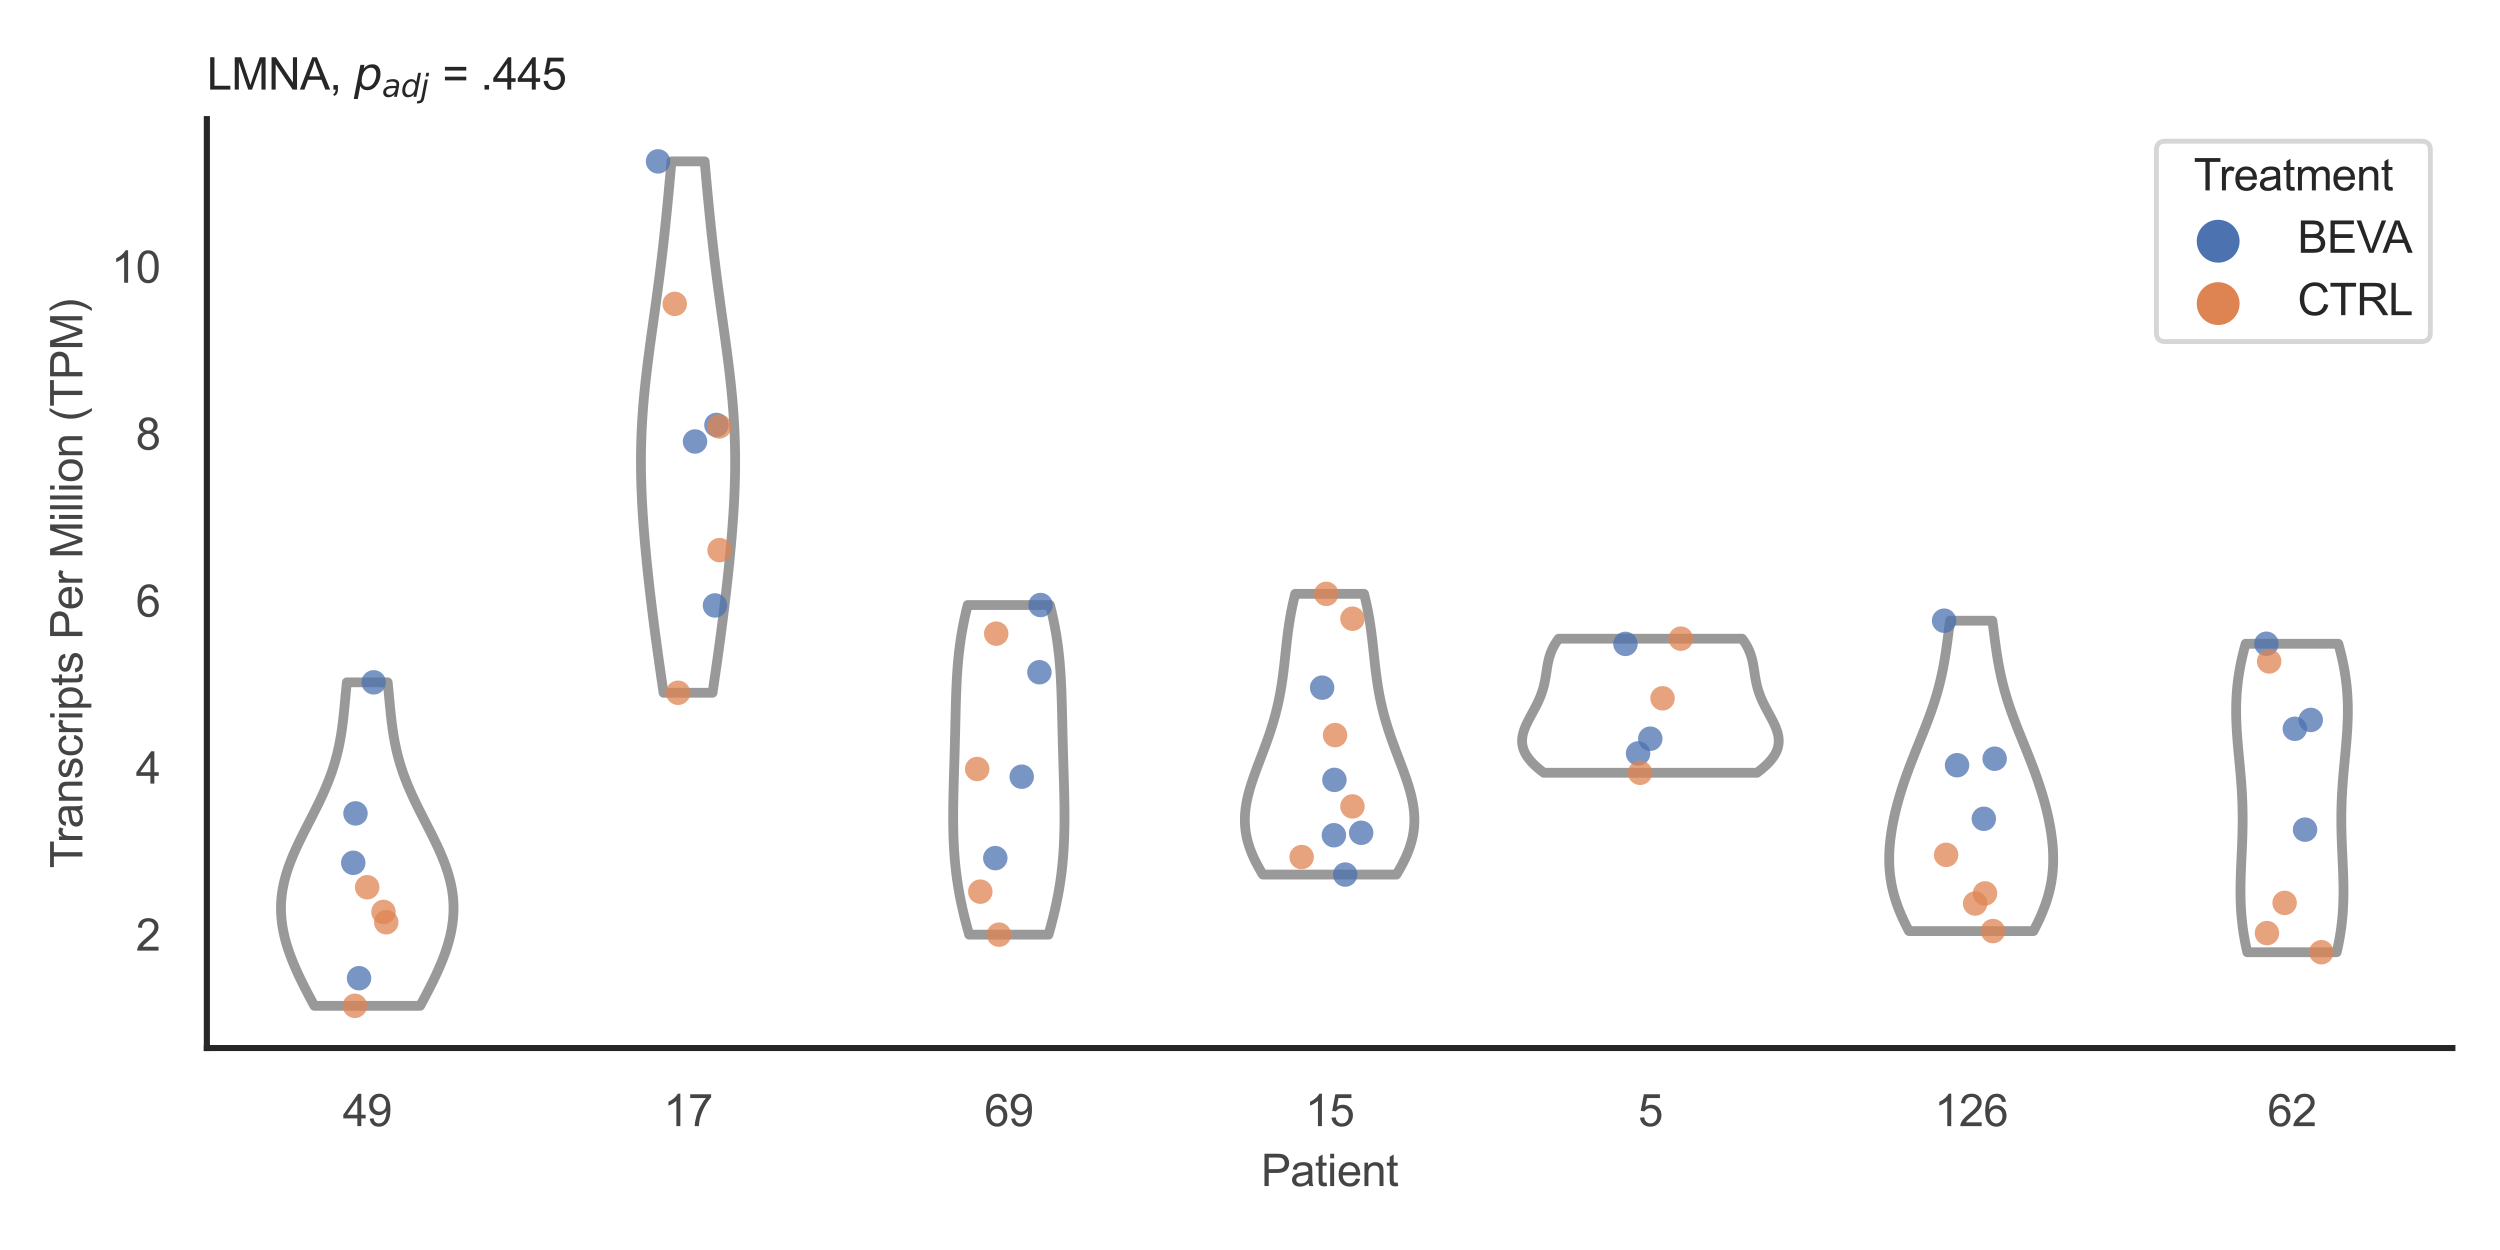 <?xml version="1.0" encoding="utf-8" standalone="no"?>
<!DOCTYPE svg PUBLIC "-//W3C//DTD SVG 1.1//EN"
  "http://www.w3.org/Graphics/SVG/1.1/DTD/svg11.dtd">
<svg xmlns:xlink="http://www.w3.org/1999/xlink" width="510.236pt" height="255.118pt" viewBox="0 0 510.236 255.118" xmlns="http://www.w3.org/2000/svg" version="1.1">
 <defs>
  <style type="text/css">*{stroke-linejoin: round; stroke-linecap: butt}</style>
 </defs>
 <g id="figure_1">
  <g id="patch_1">
   <path d="M 0 255.118 
L 510.236 255.118 
L 510.236 0 
L 0 0 
z
" style="fill: #ffffff"/>
  </g>
  <g id="axes_1">
   <g id="patch_2">
    <path d="M 42.22 213.898 
L 500.516 213.898 
L 500.516 24.32 
L 42.22 24.32 
z
" style="fill: #ffffff"/>
   </g>
   <g id="matplotlib.axis_1">
    <g id="xtick_1">
     <g id="text_1">
      <!-- 49 -->
      <g style="fill: #444444" transform="translate(69.951 229.84)scale(0.09 -0.09)">
       <defs>
        <path id="ArialMT-34" d="M 2069 0 
L 2069 1097 
L 81 1097 
L 81 1613 
L 2172 4581 
L 2631 4581 
L 2631 1613 
L 3250 1613 
L 3250 1097 
L 2631 1097 
L 2631 0 
L 2069 0 
z
M 2069 1613 
L 2069 3678 
L 634 1613 
L 2069 1613 
z
" transform="scale(0.016)"/>
        <path id="ArialMT-39" d="M 350 1059 
L 891 1109 
Q 959 728 1153 556 
Q 1347 384 1650 384 
Q 1909 384 2104 503 
Q 2300 622 2425 820 
Q 2550 1019 2634 1356 
Q 2719 1694 2719 2044 
Q 2719 2081 2716 2156 
Q 2547 1888 2255 1720 
Q 1963 1553 1622 1553 
Q 1053 1553 659 1965 
Q 266 2378 266 3053 
Q 266 3750 677 4175 
Q 1088 4600 1706 4600 
Q 2153 4600 2523 4359 
Q 2894 4119 3086 3673 
Q 3278 3228 3278 2384 
Q 3278 1506 3087 986 
Q 2897 466 2520 194 
Q 2144 -78 1638 -78 
Q 1100 -78 759 220 
Q 419 519 350 1059 
z
M 2653 3081 
Q 2653 3566 2395 3850 
Q 2138 4134 1775 4134 
Q 1400 4134 1122 3828 
Q 844 3522 844 3034 
Q 844 2597 1108 2323 
Q 1372 2050 1759 2050 
Q 2150 2050 2401 2323 
Q 2653 2597 2653 3081 
z
" transform="scale(0.016)"/>
       </defs>
       <use xlink:href="#ArialMT-34"/>
       <use xlink:href="#ArialMT-39" x="55.615"/>
      </g>
     </g>
    </g>
    <g id="xtick_2">
     <g id="text_2">
      <!-- 17 -->
      <g style="fill: #444444" transform="translate(135.421 229.84)scale(0.09 -0.09)">
       <defs>
        <path id="ArialMT-31" d="M 2384 0 
L 1822 0 
L 1822 3584 
Q 1619 3391 1289 3197 
Q 959 3003 697 2906 
L 697 3450 
Q 1169 3672 1522 3987 
Q 1875 4303 2022 4600 
L 2384 4600 
L 2384 0 
z
" transform="scale(0.016)"/>
        <path id="ArialMT-37" d="M 303 3981 
L 303 4522 
L 3269 4522 
L 3269 4084 
Q 2831 3619 2401 2847 
Q 1972 2075 1738 1259 
Q 1569 684 1522 0 
L 944 0 
Q 953 541 1156 1306 
Q 1359 2072 1739 2783 
Q 2119 3494 2547 3981 
L 303 3981 
z
" transform="scale(0.016)"/>
       </defs>
       <use xlink:href="#ArialMT-31"/>
       <use xlink:href="#ArialMT-37" x="55.615"/>
      </g>
     </g>
    </g>
    <g id="xtick_3">
     <g id="text_3">
      <!-- 69 -->
      <g style="fill: #444444" transform="translate(200.892 229.84)scale(0.09 -0.09)">
       <defs>
        <path id="ArialMT-36" d="M 3184 3459 
L 2625 3416 
Q 2550 3747 2413 3897 
Q 2184 4138 1850 4138 
Q 1581 4138 1378 3988 
Q 1113 3794 959 3422 
Q 806 3050 800 2363 
Q 1003 2672 1297 2822 
Q 1591 2972 1913 2972 
Q 2475 2972 2870 2558 
Q 3266 2144 3266 1488 
Q 3266 1056 3080 686 
Q 2894 316 2569 119 
Q 2244 -78 1831 -78 
Q 1128 -78 684 439 
Q 241 956 241 2144 
Q 241 3472 731 4075 
Q 1159 4600 1884 4600 
Q 2425 4600 2770 4297 
Q 3116 3994 3184 3459 
z
M 888 1484 
Q 888 1194 1011 928 
Q 1134 663 1356 523 
Q 1578 384 1822 384 
Q 2178 384 2434 671 
Q 2691 959 2691 1453 
Q 2691 1928 2437 2201 
Q 2184 2475 1800 2475 
Q 1419 2475 1153 2201 
Q 888 1928 888 1484 
z
" transform="scale(0.016)"/>
       </defs>
       <use xlink:href="#ArialMT-36"/>
       <use xlink:href="#ArialMT-39" x="55.615"/>
      </g>
     </g>
    </g>
    <g id="xtick_4">
     <g id="text_4">
      <!-- 15 -->
      <g style="fill: #444444" transform="translate(266.363 229.84)scale(0.09 -0.09)">
       <defs>
        <path id="ArialMT-35" d="M 266 1200 
L 856 1250 
Q 922 819 1161 601 
Q 1400 384 1738 384 
Q 2144 384 2425 690 
Q 2706 997 2706 1503 
Q 2706 1984 2436 2262 
Q 2166 2541 1728 2541 
Q 1456 2541 1237 2417 
Q 1019 2294 894 2097 
L 366 2166 
L 809 4519 
L 3088 4519 
L 3088 3981 
L 1259 3981 
L 1013 2750 
Q 1425 3038 1878 3038 
Q 2478 3038 2890 2622 
Q 3303 2206 3303 1553 
Q 3303 931 2941 478 
Q 2500 -78 1738 -78 
Q 1113 -78 717 272 
Q 322 622 266 1200 
z
" transform="scale(0.016)"/>
       </defs>
       <use xlink:href="#ArialMT-31"/>
       <use xlink:href="#ArialMT-35" x="55.615"/>
      </g>
     </g>
    </g>
    <g id="xtick_5">
     <g id="text_5">
      <!-- 5 -->
      <g style="fill: #444444" transform="translate(334.337 229.84)scale(0.09 -0.09)">
       <use xlink:href="#ArialMT-35"/>
      </g>
     </g>
    </g>
    <g id="xtick_6">
     <g id="text_6">
      <!-- 126 -->
      <g style="fill: #444444" transform="translate(394.803 229.84)scale(0.09 -0.09)">
       <defs>
        <path id="ArialMT-32" d="M 3222 541 
L 3222 0 
L 194 0 
Q 188 203 259 391 
Q 375 700 629 1000 
Q 884 1300 1366 1694 
Q 2113 2306 2375 2664 
Q 2638 3022 2638 3341 
Q 2638 3675 2398 3904 
Q 2159 4134 1775 4134 
Q 1369 4134 1125 3890 
Q 881 3647 878 3216 
L 300 3275 
Q 359 3922 746 4261 
Q 1134 4600 1788 4600 
Q 2447 4600 2831 4234 
Q 3216 3869 3216 3328 
Q 3216 3053 3103 2787 
Q 2991 2522 2730 2228 
Q 2469 1934 1863 1422 
Q 1356 997 1212 845 
Q 1069 694 975 541 
L 3222 541 
z
" transform="scale(0.016)"/>
       </defs>
       <use xlink:href="#ArialMT-31"/>
       <use xlink:href="#ArialMT-32" x="55.615"/>
       <use xlink:href="#ArialMT-36" x="111.23"/>
      </g>
     </g>
    </g>
    <g id="xtick_7">
     <g id="text_7">
      <!-- 62 -->
      <g style="fill: #444444" transform="translate(462.776 229.84)scale(0.09 -0.09)">
       <use xlink:href="#ArialMT-36"/>
       <use xlink:href="#ArialMT-32" x="55.615"/>
      </g>
     </g>
    </g>
    <g id="text_8">
     <!-- Patient -->
     <g style="fill: #444444" transform="translate(257.359 242.071)scale(0.09 -0.09)">
      <defs>
       <path id="ArialMT-50" d="M 494 0 
L 494 4581 
L 2222 4581 
Q 2678 4581 2919 4538 
Q 3256 4481 3484 4323 
Q 3713 4166 3852 3881 
Q 3991 3597 3991 3256 
Q 3991 2672 3619 2267 
Q 3247 1863 2275 1863 
L 1100 1863 
L 1100 0 
L 494 0 
z
M 1100 2403 
L 2284 2403 
Q 2872 2403 3119 2622 
Q 3366 2841 3366 3238 
Q 3366 3525 3220 3729 
Q 3075 3934 2838 4000 
Q 2684 4041 2272 4041 
L 1100 4041 
L 1100 2403 
z
" transform="scale(0.016)"/>
       <path id="ArialMT-61" d="M 2588 409 
Q 2275 144 1986 34 
Q 1697 -75 1366 -75 
Q 819 -75 525 192 
Q 231 459 231 875 
Q 231 1119 342 1320 
Q 453 1522 633 1644 
Q 813 1766 1038 1828 
Q 1203 1872 1538 1913 
Q 2219 1994 2541 2106 
Q 2544 2222 2544 2253 
Q 2544 2597 2384 2738 
Q 2169 2928 1744 2928 
Q 1347 2928 1158 2789 
Q 969 2650 878 2297 
L 328 2372 
Q 403 2725 575 2942 
Q 747 3159 1072 3276 
Q 1397 3394 1825 3394 
Q 2250 3394 2515 3294 
Q 2781 3194 2906 3042 
Q 3031 2891 3081 2659 
Q 3109 2516 3109 2141 
L 3109 1391 
Q 3109 606 3145 398 
Q 3181 191 3288 0 
L 2700 0 
Q 2613 175 2588 409 
z
M 2541 1666 
Q 2234 1541 1622 1453 
Q 1275 1403 1131 1340 
Q 988 1278 909 1158 
Q 831 1038 831 891 
Q 831 666 1001 516 
Q 1172 366 1500 366 
Q 1825 366 2078 508 
Q 2331 650 2450 897 
Q 2541 1088 2541 1459 
L 2541 1666 
z
" transform="scale(0.016)"/>
       <path id="ArialMT-74" d="M 1650 503 
L 1731 6 
Q 1494 -44 1306 -44 
Q 1000 -44 831 53 
Q 663 150 594 308 
Q 525 466 525 972 
L 525 2881 
L 113 2881 
L 113 3319 
L 525 3319 
L 525 4141 
L 1084 4478 
L 1084 3319 
L 1650 3319 
L 1650 2881 
L 1084 2881 
L 1084 941 
Q 1084 700 1114 631 
Q 1144 563 1211 522 
Q 1278 481 1403 481 
Q 1497 481 1650 503 
z
" transform="scale(0.016)"/>
       <path id="ArialMT-69" d="M 425 3934 
L 425 4581 
L 988 4581 
L 988 3934 
L 425 3934 
z
M 425 0 
L 425 3319 
L 988 3319 
L 988 0 
L 425 0 
z
" transform="scale(0.016)"/>
       <path id="ArialMT-65" d="M 2694 1069 
L 3275 997 
Q 3138 488 2766 206 
Q 2394 -75 1816 -75 
Q 1088 -75 661 373 
Q 234 822 234 1631 
Q 234 2469 665 2931 
Q 1097 3394 1784 3394 
Q 2450 3394 2872 2941 
Q 3294 2488 3294 1666 
Q 3294 1616 3291 1516 
L 816 1516 
Q 847 969 1125 678 
Q 1403 388 1819 388 
Q 2128 388 2347 550 
Q 2566 713 2694 1069 
z
M 847 1978 
L 2700 1978 
Q 2663 2397 2488 2606 
Q 2219 2931 1791 2931 
Q 1403 2931 1139 2672 
Q 875 2413 847 1978 
z
" transform="scale(0.016)"/>
       <path id="ArialMT-6e" d="M 422 0 
L 422 3319 
L 928 3319 
L 928 2847 
Q 1294 3394 1984 3394 
Q 2284 3394 2536 3286 
Q 2788 3178 2913 3003 
Q 3038 2828 3088 2588 
Q 3119 2431 3119 2041 
L 3119 0 
L 2556 0 
L 2556 2019 
Q 2556 2363 2490 2533 
Q 2425 2703 2258 2804 
Q 2091 2906 1866 2906 
Q 1506 2906 1245 2678 
Q 984 2450 984 1813 
L 984 0 
L 422 0 
z
" transform="scale(0.016)"/>
      </defs>
      <use xlink:href="#ArialMT-50"/>
      <use xlink:href="#ArialMT-61" x="66.699"/>
      <use xlink:href="#ArialMT-74" x="122.314"/>
      <use xlink:href="#ArialMT-69" x="150.098"/>
      <use xlink:href="#ArialMT-65" x="172.314"/>
      <use xlink:href="#ArialMT-6e" x="227.93"/>
      <use xlink:href="#ArialMT-74" x="283.545"/>
     </g>
    </g>
   </g>
   <g id="matplotlib.axis_2">
    <g id="ytick_1">
     <g id="text_9">
      <!-- 2 -->
      <g style="fill: #444444" transform="translate(27.715 194.006)scale(0.09 -0.09)">
       <use xlink:href="#ArialMT-32"/>
      </g>
     </g>
    </g>
    <g id="ytick_2">
     <g id="text_10">
      <!-- 4 -->
      <g style="fill: #444444" transform="translate(27.715 159.93)scale(0.09 -0.09)">
       <use xlink:href="#ArialMT-34"/>
      </g>
     </g>
    </g>
    <g id="ytick_3">
     <g id="text_11">
      <!-- 6 -->
      <g style="fill: #444444" transform="translate(27.715 125.853)scale(0.09 -0.09)">
       <use xlink:href="#ArialMT-36"/>
      </g>
     </g>
    </g>
    <g id="ytick_4">
     <g id="text_12">
      <!-- 8 -->
      <g style="fill: #444444" transform="translate(27.715 91.777)scale(0.09 -0.09)">
       <defs>
        <path id="ArialMT-38" d="M 1131 2484 
Q 781 2613 612 2850 
Q 444 3088 444 3419 
Q 444 3919 803 4259 
Q 1163 4600 1759 4600 
Q 2359 4600 2725 4251 
Q 3091 3903 3091 3403 
Q 3091 3084 2923 2848 
Q 2756 2613 2416 2484 
Q 2838 2347 3058 2040 
Q 3278 1734 3278 1309 
Q 3278 722 2862 322 
Q 2447 -78 1769 -78 
Q 1091 -78 675 323 
Q 259 725 259 1325 
Q 259 1772 486 2073 
Q 713 2375 1131 2484 
z
M 1019 3438 
Q 1019 3113 1228 2906 
Q 1438 2700 1772 2700 
Q 2097 2700 2305 2904 
Q 2513 3109 2513 3406 
Q 2513 3716 2298 3927 
Q 2084 4138 1766 4138 
Q 1444 4138 1231 3931 
Q 1019 3725 1019 3438 
z
M 838 1322 
Q 838 1081 952 856 
Q 1066 631 1291 507 
Q 1516 384 1775 384 
Q 2178 384 2440 643 
Q 2703 903 2703 1303 
Q 2703 1709 2433 1975 
Q 2163 2241 1756 2241 
Q 1359 2241 1098 1978 
Q 838 1716 838 1322 
z
" transform="scale(0.016)"/>
       </defs>
       <use xlink:href="#ArialMT-38"/>
      </g>
     </g>
    </g>
    <g id="ytick_5">
     <g id="text_13">
      <!-- 10 -->
      <g style="fill: #444444" transform="translate(22.71 57.7)scale(0.09 -0.09)">
       <defs>
        <path id="ArialMT-30" d="M 266 2259 
Q 266 3072 433 3567 
Q 600 4063 929 4331 
Q 1259 4600 1759 4600 
Q 2128 4600 2406 4451 
Q 2684 4303 2865 4023 
Q 3047 3744 3150 3342 
Q 3253 2941 3253 2259 
Q 3253 1453 3087 958 
Q 2922 463 2592 192 
Q 2263 -78 1759 -78 
Q 1097 -78 719 397 
Q 266 969 266 2259 
z
M 844 2259 
Q 844 1131 1108 757 
Q 1372 384 1759 384 
Q 2147 384 2411 759 
Q 2675 1134 2675 2259 
Q 2675 3391 2411 3762 
Q 2147 4134 1753 4134 
Q 1366 4134 1134 3806 
Q 844 3388 844 2259 
z
" transform="scale(0.016)"/>
       </defs>
       <use xlink:href="#ArialMT-31"/>
       <use xlink:href="#ArialMT-30" x="55.615"/>
      </g>
     </g>
    </g>
    <g id="text_14">
     <!-- Transcripts Per Million (TPM) -->
     <g style="fill: #444444" transform="translate(16.816 177.194)rotate(-90)scale(0.09 -0.09)">
      <defs>
       <path id="ArialMT-54" d="M 1659 0 
L 1659 4041 
L 150 4041 
L 150 4581 
L 3781 4581 
L 3781 4041 
L 2266 4041 
L 2266 0 
L 1659 0 
z
" transform="scale(0.016)"/>
       <path id="ArialMT-72" d="M 416 0 
L 416 3319 
L 922 3319 
L 922 2816 
Q 1116 3169 1280 3281 
Q 1444 3394 1641 3394 
Q 1925 3394 2219 3213 
L 2025 2691 
Q 1819 2813 1613 2813 
Q 1428 2813 1281 2702 
Q 1134 2591 1072 2394 
Q 978 2094 978 1738 
L 978 0 
L 416 0 
z
" transform="scale(0.016)"/>
       <path id="ArialMT-73" d="M 197 991 
L 753 1078 
Q 800 744 1014 566 
Q 1228 388 1613 388 
Q 2000 388 2187 545 
Q 2375 703 2375 916 
Q 2375 1106 2209 1216 
Q 2094 1291 1634 1406 
Q 1016 1563 777 1677 
Q 538 1791 414 1992 
Q 291 2194 291 2438 
Q 291 2659 392 2848 
Q 494 3038 669 3163 
Q 800 3259 1026 3326 
Q 1253 3394 1513 3394 
Q 1903 3394 2198 3281 
Q 2494 3169 2634 2976 
Q 2775 2784 2828 2463 
L 2278 2388 
Q 2241 2644 2061 2787 
Q 1881 2931 1553 2931 
Q 1166 2931 1000 2803 
Q 834 2675 834 2503 
Q 834 2394 903 2306 
Q 972 2216 1119 2156 
Q 1203 2125 1616 2013 
Q 2213 1853 2448 1751 
Q 2684 1650 2818 1456 
Q 2953 1263 2953 975 
Q 2953 694 2789 445 
Q 2625 197 2315 61 
Q 2006 -75 1616 -75 
Q 969 -75 630 194 
Q 291 463 197 991 
z
" transform="scale(0.016)"/>
       <path id="ArialMT-63" d="M 2588 1216 
L 3141 1144 
Q 3050 572 2676 248 
Q 2303 -75 1759 -75 
Q 1078 -75 664 370 
Q 250 816 250 1647 
Q 250 2184 428 2587 
Q 606 2991 970 3192 
Q 1334 3394 1763 3394 
Q 2303 3394 2647 3120 
Q 2991 2847 3088 2344 
L 2541 2259 
Q 2463 2594 2264 2762 
Q 2066 2931 1784 2931 
Q 1359 2931 1093 2626 
Q 828 2322 828 1663 
Q 828 994 1084 691 
Q 1341 388 1753 388 
Q 2084 388 2306 591 
Q 2528 794 2588 1216 
z
" transform="scale(0.016)"/>
       <path id="ArialMT-70" d="M 422 -1272 
L 422 3319 
L 934 3319 
L 934 2888 
Q 1116 3141 1344 3267 
Q 1572 3394 1897 3394 
Q 2322 3394 2647 3175 
Q 2972 2956 3137 2557 
Q 3303 2159 3303 1684 
Q 3303 1175 3120 767 
Q 2938 359 2589 142 
Q 2241 -75 1856 -75 
Q 1575 -75 1351 44 
Q 1128 163 984 344 
L 984 -1272 
L 422 -1272 
z
M 931 1641 
Q 931 1000 1190 694 
Q 1450 388 1819 388 
Q 2194 388 2461 705 
Q 2728 1022 2728 1688 
Q 2728 2322 2467 2637 
Q 2206 2953 1844 2953 
Q 1484 2953 1207 2617 
Q 931 2281 931 1641 
z
" transform="scale(0.016)"/>
       <path id="ArialMT-20" transform="scale(0.016)"/>
       <path id="ArialMT-4d" d="M 475 0 
L 475 4581 
L 1388 4581 
L 2472 1338 
Q 2622 884 2691 659 
Q 2769 909 2934 1394 
L 4031 4581 
L 4847 4581 
L 4847 0 
L 4263 0 
L 4263 3834 
L 2931 0 
L 2384 0 
L 1059 3900 
L 1059 0 
L 475 0 
z
" transform="scale(0.016)"/>
       <path id="ArialMT-6c" d="M 409 0 
L 409 4581 
L 972 4581 
L 972 0 
L 409 0 
z
" transform="scale(0.016)"/>
       <path id="ArialMT-6f" d="M 213 1659 
Q 213 2581 725 3025 
Q 1153 3394 1769 3394 
Q 2453 3394 2887 2945 
Q 3322 2497 3322 1706 
Q 3322 1066 3130 698 
Q 2938 331 2570 128 
Q 2203 -75 1769 -75 
Q 1072 -75 642 372 
Q 213 819 213 1659 
z
M 791 1659 
Q 791 1022 1069 705 
Q 1347 388 1769 388 
Q 2188 388 2466 706 
Q 2744 1025 2744 1678 
Q 2744 2294 2464 2611 
Q 2184 2928 1769 2928 
Q 1347 2928 1069 2612 
Q 791 2297 791 1659 
z
" transform="scale(0.016)"/>
       <path id="ArialMT-28" d="M 1497 -1347 
Q 1031 -759 709 28 
Q 388 816 388 1659 
Q 388 2403 628 3084 
Q 909 3875 1497 4659 
L 1900 4659 
Q 1522 4009 1400 3731 
Q 1209 3300 1100 2831 
Q 966 2247 966 1656 
Q 966 153 1900 -1347 
L 1497 -1347 
z
" transform="scale(0.016)"/>
       <path id="ArialMT-29" d="M 791 -1347 
L 388 -1347 
Q 1322 153 1322 1656 
Q 1322 2244 1188 2822 
Q 1081 3291 891 3722 
Q 769 4003 388 4659 
L 791 4659 
Q 1378 3875 1659 3084 
Q 1900 2403 1900 1659 
Q 1900 816 1576 28 
Q 1253 -759 791 -1347 
z
" transform="scale(0.016)"/>
      </defs>
      <use xlink:href="#ArialMT-54"/>
      <use xlink:href="#ArialMT-72" x="57.334"/>
      <use xlink:href="#ArialMT-61" x="90.635"/>
      <use xlink:href="#ArialMT-6e" x="146.25"/>
      <use xlink:href="#ArialMT-73" x="201.865"/>
      <use xlink:href="#ArialMT-63" x="251.865"/>
      <use xlink:href="#ArialMT-72" x="301.865"/>
      <use xlink:href="#ArialMT-69" x="335.166"/>
      <use xlink:href="#ArialMT-70" x="357.383"/>
      <use xlink:href="#ArialMT-74" x="412.998"/>
      <use xlink:href="#ArialMT-73" x="440.781"/>
      <use xlink:href="#ArialMT-20" x="490.781"/>
      <use xlink:href="#ArialMT-50" x="518.564"/>
      <use xlink:href="#ArialMT-65" x="585.264"/>
      <use xlink:href="#ArialMT-72" x="640.879"/>
      <use xlink:href="#ArialMT-20" x="674.18"/>
      <use xlink:href="#ArialMT-4d" x="701.963"/>
      <use xlink:href="#ArialMT-69" x="785.264"/>
      <use xlink:href="#ArialMT-6c" x="807.48"/>
      <use xlink:href="#ArialMT-6c" x="829.697"/>
      <use xlink:href="#ArialMT-69" x="851.914"/>
      <use xlink:href="#ArialMT-6f" x="874.131"/>
      <use xlink:href="#ArialMT-6e" x="929.746"/>
      <use xlink:href="#ArialMT-20" x="985.361"/>
      <use xlink:href="#ArialMT-28" x="1013.145"/>
      <use xlink:href="#ArialMT-54" x="1046.445"/>
      <use xlink:href="#ArialMT-50" x="1107.529"/>
      <use xlink:href="#ArialMT-4d" x="1174.229"/>
      <use xlink:href="#ArialMT-29" x="1257.529"/>
     </g>
    </g>
   </g>
   <g id="PolyCollection_1">
    <defs>
     <path id="m3b9f9c3677" d="M 85.756 -49.837 
L 64.155 -49.837 
L 63.795 -50.504 
L 63.437 -51.171 
L 63.083 -51.838 
L 62.733 -52.505 
L 62.387 -53.172 
L 62.047 -53.838 
L 61.713 -54.505 
L 61.386 -55.172 
L 61.067 -55.839 
L 60.756 -56.506 
L 60.455 -57.173 
L 60.163 -57.84 
L 59.882 -58.507 
L 59.612 -59.173 
L 59.354 -59.84 
L 59.108 -60.507 
L 58.876 -61.174 
L 58.658 -61.841 
L 58.455 -62.508 
L 58.267 -63.175 
L 58.095 -63.842 
L 57.939 -64.508 
L 57.801 -65.175 
L 57.68 -65.842 
L 57.577 -66.509 
L 57.493 -67.176 
L 57.427 -67.843 
L 57.381 -68.51 
L 57.354 -69.177 
L 57.347 -69.843 
L 57.36 -70.51 
L 57.392 -71.177 
L 57.445 -71.844 
L 57.517 -72.511 
L 57.609 -73.178 
L 57.721 -73.845 
L 57.851 -74.512 
L 58.001 -75.178 
L 58.168 -75.845 
L 58.353 -76.512 
L 58.556 -77.179 
L 58.774 -77.846 
L 59.008 -78.513 
L 59.257 -79.18 
L 59.52 -79.847 
L 59.796 -80.513 
L 60.083 -81.18 
L 60.381 -81.847 
L 60.689 -82.514 
L 61.005 -83.181 
L 61.329 -83.848 
L 61.658 -84.515 
L 61.993 -85.182 
L 62.331 -85.848 
L 62.672 -86.515 
L 63.014 -87.182 
L 63.356 -87.849 
L 63.697 -88.516 
L 64.036 -89.183 
L 64.371 -89.85 
L 64.702 -90.517 
L 65.028 -91.184 
L 65.347 -91.85 
L 65.66 -92.517 
L 65.964 -93.184 
L 66.259 -93.851 
L 66.545 -94.518 
L 66.821 -95.185 
L 67.086 -95.852 
L 67.341 -96.519 
L 67.584 -97.185 
L 67.815 -97.852 
L 68.035 -98.519 
L 68.243 -99.186 
L 68.439 -99.853 
L 68.623 -100.52 
L 68.796 -101.187 
L 68.957 -101.854 
L 69.108 -102.52 
L 69.248 -103.187 
L 69.379 -103.854 
L 69.499 -104.521 
L 69.611 -105.188 
L 69.715 -105.855 
L 69.811 -106.522 
L 69.901 -107.189 
L 69.985 -107.855 
L 70.063 -108.522 
L 70.137 -109.189 
L 70.207 -109.856 
L 70.274 -110.523 
L 70.339 -111.19 
L 70.402 -111.857 
L 70.465 -112.524 
L 70.528 -113.19 
L 70.591 -113.857 
L 70.655 -114.524 
L 70.721 -115.191 
L 70.789 -115.858 
L 79.122 -115.858 
L 79.122 -115.858 
L 79.19 -115.191 
L 79.255 -114.524 
L 79.32 -113.857 
L 79.383 -113.19 
L 79.446 -112.524 
L 79.508 -111.857 
L 79.572 -111.19 
L 79.637 -110.523 
L 79.704 -109.856 
L 79.774 -109.189 
L 79.848 -108.522 
L 79.926 -107.855 
L 80.01 -107.189 
L 80.099 -106.522 
L 80.196 -105.855 
L 80.299 -105.188 
L 80.411 -104.521 
L 80.532 -103.854 
L 80.663 -103.187 
L 80.803 -102.52 
L 80.953 -101.854 
L 81.115 -101.187 
L 81.288 -100.52 
L 81.472 -99.853 
L 81.668 -99.186 
L 81.876 -98.519 
L 82.096 -97.852 
L 82.327 -97.185 
L 82.57 -96.519 
L 82.825 -95.852 
L 83.09 -95.185 
L 83.366 -94.518 
L 83.652 -93.851 
L 83.947 -93.184 
L 84.251 -92.517 
L 84.563 -91.85 
L 84.883 -91.184 
L 85.209 -90.517 
L 85.54 -89.85 
L 85.875 -89.183 
L 86.214 -88.516 
L 86.555 -87.849 
L 86.897 -87.182 
L 87.239 -86.515 
L 87.58 -85.848 
L 87.918 -85.182 
L 88.253 -84.515 
L 88.582 -83.848 
L 88.906 -83.181 
L 89.222 -82.514 
L 89.53 -81.847 
L 89.828 -81.18 
L 90.115 -80.513 
L 90.391 -79.847 
L 90.653 -79.18 
L 90.902 -78.513 
L 91.137 -77.846 
L 91.355 -77.179 
L 91.558 -76.512 
L 91.743 -75.845 
L 91.91 -75.178 
L 92.06 -74.512 
L 92.19 -73.845 
L 92.302 -73.178 
L 92.394 -72.511 
L 92.466 -71.844 
L 92.519 -71.177 
L 92.551 -70.51 
L 92.564 -69.843 
L 92.557 -69.177 
L 92.53 -68.51 
L 92.484 -67.843 
L 92.418 -67.176 
L 92.334 -66.509 
L 92.231 -65.842 
L 92.11 -65.175 
L 91.971 -64.508 
L 91.816 -63.842 
L 91.644 -63.175 
L 91.456 -62.508 
L 91.253 -61.841 
L 91.035 -61.174 
L 90.803 -60.507 
L 90.557 -59.84 
L 90.299 -59.173 
L 90.029 -58.507 
L 89.748 -57.84 
L 89.456 -57.173 
L 89.155 -56.506 
L 88.844 -55.839 
L 88.525 -55.172 
L 88.198 -54.505 
L 87.864 -53.838 
L 87.524 -53.172 
L 87.178 -52.505 
L 86.828 -51.838 
L 86.473 -51.171 
L 86.116 -50.504 
L 85.756 -49.837 
z
" style="stroke: #999999; stroke-width: 2"/>
    </defs>
    <g clip-path="url(#p226716bbc5)">
     <use xlink:href="#m3b9f9c3677" x="0" y="255.118" style="fill: #ffffff; stroke: #999999; stroke-width: 2"/>
    </g>
   </g>
   <g id="PolyCollection_2">
    <defs>
     <path id="m8181ad5d0f" d="M 145.424 -113.727 
L 135.429 -113.727 
L 135.267 -114.823 
L 135.105 -115.918 
L 134.945 -117.014 
L 134.786 -118.109 
L 134.629 -119.205 
L 134.472 -120.3 
L 134.318 -121.396 
L 134.165 -122.491 
L 134.015 -123.587 
L 133.866 -124.682 
L 133.719 -125.778 
L 133.575 -126.873 
L 133.433 -127.969 
L 133.293 -129.064 
L 133.156 -130.16 
L 133.021 -131.255 
L 132.888 -132.351 
L 132.758 -133.446 
L 132.631 -134.542 
L 132.506 -135.637 
L 132.385 -136.733 
L 132.266 -137.828 
L 132.15 -138.924 
L 132.037 -140.019 
L 131.928 -141.115 
L 131.822 -142.21 
L 131.72 -143.306 
L 131.622 -144.401 
L 131.528 -145.497 
L 131.439 -146.592 
L 131.354 -147.688 
L 131.274 -148.783 
L 131.2 -149.879 
L 131.131 -150.974 
L 131.068 -152.07 
L 131.011 -153.165 
L 130.961 -154.261 
L 130.917 -155.356 
L 130.881 -156.452 
L 130.853 -157.547 
L 130.832 -158.643 
L 130.819 -159.738 
L 130.814 -160.833 
L 130.818 -161.929 
L 130.83 -163.024 
L 130.851 -164.12 
L 130.88 -165.215 
L 130.919 -166.311 
L 130.966 -167.406 
L 131.021 -168.502 
L 131.086 -169.597 
L 131.158 -170.693 
L 131.239 -171.788 
L 131.328 -172.884 
L 131.424 -173.979 
L 131.528 -175.075 
L 131.638 -176.17 
L 131.755 -177.266 
L 131.878 -178.361 
L 132.006 -179.457 
L 132.139 -180.552 
L 132.277 -181.648 
L 132.418 -182.743 
L 132.563 -183.839 
L 132.71 -184.934 
L 132.86 -186.03 
L 133.011 -187.125 
L 133.164 -188.221 
L 133.317 -189.316 
L 133.47 -190.412 
L 133.623 -191.507 
L 133.775 -192.603 
L 133.926 -193.698 
L 134.075 -194.794 
L 134.223 -195.889 
L 134.368 -196.985 
L 134.511 -198.08 
L 134.652 -199.176 
L 134.789 -200.271 
L 134.925 -201.367 
L 135.057 -202.462 
L 135.186 -203.558 
L 135.313 -204.653 
L 135.436 -205.749 
L 135.557 -206.844 
L 135.675 -207.94 
L 135.791 -209.035 
L 135.904 -210.131 
L 136.015 -211.226 
L 136.124 -212.322 
L 136.231 -213.417 
L 136.336 -214.512 
L 136.44 -215.608 
L 136.542 -216.703 
L 136.643 -217.799 
L 136.743 -218.894 
L 136.843 -219.99 
L 136.942 -221.085 
L 137.04 -222.181 
L 143.813 -222.181 
L 143.813 -222.181 
L 143.911 -221.085 
L 144.01 -219.99 
L 144.109 -218.894 
L 144.209 -217.799 
L 144.311 -216.703 
L 144.413 -215.608 
L 144.517 -214.512 
L 144.622 -213.417 
L 144.729 -212.322 
L 144.838 -211.226 
L 144.949 -210.131 
L 145.062 -209.035 
L 145.178 -207.94 
L 145.296 -206.844 
L 145.417 -205.749 
L 145.54 -204.653 
L 145.667 -203.558 
L 145.796 -202.462 
L 145.928 -201.367 
L 146.063 -200.271 
L 146.201 -199.176 
L 146.342 -198.08 
L 146.485 -196.985 
L 146.63 -195.889 
L 146.778 -194.794 
L 146.927 -193.698 
L 147.078 -192.603 
L 147.23 -191.507 
L 147.383 -190.412 
L 147.536 -189.316 
L 147.689 -188.221 
L 147.841 -187.125 
L 147.993 -186.03 
L 148.142 -184.934 
L 148.29 -183.839 
L 148.434 -182.743 
L 148.576 -181.648 
L 148.713 -180.552 
L 148.847 -179.457 
L 148.975 -178.361 
L 149.097 -177.266 
L 149.214 -176.17 
L 149.325 -175.075 
L 149.428 -173.979 
L 149.525 -172.884 
L 149.613 -171.788 
L 149.694 -170.693 
L 149.767 -169.597 
L 149.831 -168.502 
L 149.887 -167.406 
L 149.934 -166.311 
L 149.972 -165.215 
L 150.002 -164.12 
L 150.023 -163.024 
L 150.035 -161.929 
L 150.039 -160.833 
L 150.034 -159.738 
L 150.021 -158.643 
L 150 -157.547 
L 149.971 -156.452 
L 149.935 -155.356 
L 149.892 -154.261 
L 149.842 -153.165 
L 149.785 -152.07 
L 149.722 -150.974 
L 149.653 -149.879 
L 149.578 -148.783 
L 149.499 -147.688 
L 149.414 -146.592 
L 149.324 -145.497 
L 149.23 -144.401 
L 149.132 -143.306 
L 149.03 -142.21 
L 148.925 -141.115 
L 148.815 -140.019 
L 148.703 -138.924 
L 148.587 -137.828 
L 148.468 -136.733 
L 148.346 -135.637 
L 148.222 -134.542 
L 148.094 -133.446 
L 147.964 -132.351 
L 147.832 -131.255 
L 147.697 -130.16 
L 147.56 -129.064 
L 147.42 -127.969 
L 147.278 -126.873 
L 147.133 -125.778 
L 146.987 -124.682 
L 146.838 -123.587 
L 146.687 -122.491 
L 146.535 -121.396 
L 146.38 -120.3 
L 146.224 -119.205 
L 146.066 -118.109 
L 145.907 -117.014 
L 145.747 -115.918 
L 145.586 -114.823 
L 145.424 -113.727 
z
" style="stroke: #999999; stroke-width: 2"/>
    </defs>
    <g clip-path="url(#p226716bbc5)">
     <use xlink:href="#m8181ad5d0f" x="0" y="255.118" style="fill: #ffffff; stroke: #999999; stroke-width: 2"/>
    </g>
   </g>
   <g id="PolyCollection_3">
    <defs>
     <path id="m3d3138c524" d="M 213.987 -64.358 
L 197.807 -64.358 
L 197.614 -65.037 
L 197.426 -65.717 
L 197.242 -66.397 
L 197.063 -67.076 
L 196.89 -67.756 
L 196.722 -68.435 
L 196.56 -69.115 
L 196.404 -69.795 
L 196.254 -70.474 
L 196.11 -71.154 
L 195.973 -71.833 
L 195.843 -72.513 
L 195.719 -73.192 
L 195.602 -73.872 
L 195.492 -74.552 
L 195.388 -75.231 
L 195.291 -75.911 
L 195.201 -76.59 
L 195.117 -77.27 
L 195.04 -77.949 
L 194.969 -78.629 
L 194.904 -79.309 
L 194.845 -79.988 
L 194.792 -80.668 
L 194.745 -81.347 
L 194.703 -82.027 
L 194.667 -82.706 
L 194.635 -83.386 
L 194.608 -84.066 
L 194.586 -84.745 
L 194.569 -85.425 
L 194.555 -86.104 
L 194.545 -86.784 
L 194.539 -87.464 
L 194.536 -88.143 
L 194.537 -88.823 
L 194.54 -89.502 
L 194.546 -90.182 
L 194.554 -90.861 
L 194.564 -91.541 
L 194.577 -92.221 
L 194.591 -92.9 
L 194.606 -93.58 
L 194.623 -94.259 
L 194.641 -94.939 
L 194.66 -95.618 
L 194.679 -96.298 
L 194.699 -96.978 
L 194.719 -97.657 
L 194.739 -98.337 
L 194.76 -99.016 
L 194.78 -99.696 
L 194.8 -100.375 
L 194.82 -101.055 
L 194.839 -101.735 
L 194.858 -102.414 
L 194.876 -103.094 
L 194.894 -103.773 
L 194.912 -104.453 
L 194.929 -105.132 
L 194.945 -105.812 
L 194.962 -106.492 
L 194.978 -107.171 
L 194.993 -107.851 
L 195.009 -108.53 
L 195.026 -109.21 
L 195.042 -109.89 
L 195.06 -110.569 
L 195.078 -111.249 
L 195.097 -111.928 
L 195.118 -112.608 
L 195.14 -113.287 
L 195.165 -113.967 
L 195.192 -114.647 
L 195.221 -115.326 
L 195.254 -116.006 
L 195.29 -116.685 
L 195.33 -117.365 
L 195.374 -118.044 
L 195.423 -118.724 
L 195.476 -119.404 
L 195.534 -120.083 
L 195.598 -120.763 
L 195.668 -121.442 
L 195.743 -122.122 
L 195.825 -122.801 
L 195.913 -123.481 
L 196.008 -124.161 
L 196.109 -124.84 
L 196.218 -125.52 
L 196.333 -126.199 
L 196.455 -126.879 
L 196.584 -127.559 
L 196.72 -128.238 
L 196.863 -128.918 
L 197.013 -129.597 
L 197.169 -130.277 
L 197.332 -130.956 
L 197.501 -131.636 
L 214.294 -131.636 
L 214.294 -131.636 
L 214.463 -130.956 
L 214.625 -130.277 
L 214.781 -129.597 
L 214.931 -128.918 
L 215.074 -128.238 
L 215.21 -127.559 
L 215.339 -126.879 
L 215.462 -126.199 
L 215.577 -125.52 
L 215.685 -124.84 
L 215.787 -124.161 
L 215.881 -123.481 
L 215.969 -122.801 
L 216.051 -122.122 
L 216.127 -121.442 
L 216.196 -120.763 
L 216.26 -120.083 
L 216.318 -119.404 
L 216.372 -118.724 
L 216.42 -118.044 
L 216.464 -117.365 
L 216.504 -116.685 
L 216.54 -116.006 
L 216.573 -115.326 
L 216.603 -114.647 
L 216.63 -113.967 
L 216.654 -113.287 
L 216.677 -112.608 
L 216.697 -111.928 
L 216.717 -111.249 
L 216.735 -110.569 
L 216.752 -109.89 
L 216.769 -109.21 
L 216.785 -108.53 
L 216.801 -107.851 
L 216.817 -107.171 
L 216.833 -106.492 
L 216.849 -105.812 
L 216.866 -105.132 
L 216.883 -104.453 
L 216.9 -103.773 
L 216.918 -103.094 
L 216.937 -102.414 
L 216.955 -101.735 
L 216.975 -101.055 
L 216.995 -100.375 
L 217.015 -99.696 
L 217.035 -99.016 
L 217.055 -98.337 
L 217.076 -97.657 
L 217.096 -96.978 
L 217.116 -96.298 
L 217.135 -95.618 
L 217.154 -94.939 
L 217.171 -94.259 
L 217.188 -93.58 
L 217.204 -92.9 
L 217.218 -92.221 
L 217.23 -91.541 
L 217.241 -90.861 
L 217.249 -90.182 
L 217.255 -89.502 
L 217.258 -88.823 
L 217.258 -88.143 
L 217.255 -87.464 
L 217.249 -86.784 
L 217.239 -86.104 
L 217.226 -85.425 
L 217.208 -84.745 
L 217.186 -84.066 
L 217.159 -83.386 
L 217.128 -82.706 
L 217.091 -82.027 
L 217.049 -81.347 
L 217.002 -80.668 
L 216.949 -79.988 
L 216.891 -79.309 
L 216.826 -78.629 
L 216.755 -77.949 
L 216.677 -77.27 
L 216.594 -76.59 
L 216.503 -75.911 
L 216.406 -75.231 
L 216.303 -74.552 
L 216.193 -73.872 
L 216.076 -73.192 
L 215.952 -72.513 
L 215.821 -71.833 
L 215.684 -71.154 
L 215.541 -70.474 
L 215.391 -69.795 
L 215.235 -69.115 
L 215.073 -68.435 
L 214.905 -67.756 
L 214.731 -67.076 
L 214.552 -66.397 
L 214.369 -65.717 
L 214.18 -65.037 
L 213.987 -64.358 
z
" style="stroke: #999999; stroke-width: 2"/>
    </defs>
    <g clip-path="url(#p226716bbc5)">
     <use xlink:href="#m3d3138c524" x="0" y="255.118" style="fill: #ffffff; stroke: #999999; stroke-width: 2"/>
    </g>
   </g>
   <g id="PolyCollection_4">
    <defs>
     <path id="m1fecab878d" d="M 285.002 -76.625 
L 257.734 -76.625 
L 257.386 -77.204 
L 257.051 -77.783 
L 256.729 -78.361 
L 256.422 -78.94 
L 256.131 -79.519 
L 255.857 -80.097 
L 255.6 -80.676 
L 255.362 -81.255 
L 255.143 -81.833 
L 254.943 -82.412 
L 254.763 -82.991 
L 254.604 -83.569 
L 254.466 -84.148 
L 254.348 -84.727 
L 254.251 -85.305 
L 254.175 -85.884 
L 254.119 -86.463 
L 254.084 -87.041 
L 254.069 -87.62 
L 254.073 -88.199 
L 254.097 -88.777 
L 254.139 -89.356 
L 254.199 -89.935 
L 254.275 -90.513 
L 254.368 -91.092 
L 254.477 -91.671 
L 254.6 -92.25 
L 254.736 -92.828 
L 254.885 -93.407 
L 255.045 -93.986 
L 255.216 -94.564 
L 255.397 -95.143 
L 255.585 -95.722 
L 255.781 -96.3 
L 255.984 -96.879 
L 256.192 -97.458 
L 256.404 -98.036 
L 256.619 -98.615 
L 256.837 -99.194 
L 257.057 -99.772 
L 257.277 -100.351 
L 257.498 -100.93 
L 257.717 -101.508 
L 257.935 -102.087 
L 258.15 -102.666 
L 258.363 -103.244 
L 258.572 -103.823 
L 258.777 -104.402 
L 258.978 -104.98 
L 259.174 -105.559 
L 259.365 -106.138 
L 259.55 -106.717 
L 259.729 -107.295 
L 259.902 -107.874 
L 260.069 -108.453 
L 260.229 -109.031 
L 260.383 -109.61 
L 260.531 -110.189 
L 260.671 -110.767 
L 260.806 -111.346 
L 260.934 -111.925 
L 261.055 -112.503 
L 261.171 -113.082 
L 261.28 -113.661 
L 261.384 -114.239 
L 261.482 -114.818 
L 261.575 -115.397 
L 261.663 -115.975 
L 261.746 -116.554 
L 261.826 -117.133 
L 261.901 -117.711 
L 261.973 -118.29 
L 262.043 -118.869 
L 262.11 -119.447 
L 262.175 -120.026 
L 262.238 -120.605 
L 262.3 -121.184 
L 262.362 -121.762 
L 262.424 -122.341 
L 262.487 -122.92 
L 262.551 -123.498 
L 262.616 -124.077 
L 262.683 -124.656 
L 262.753 -125.234 
L 262.826 -125.813 
L 262.902 -126.392 
L 262.982 -126.97 
L 263.067 -127.549 
L 263.155 -128.128 
L 263.249 -128.706 
L 263.348 -129.285 
L 263.452 -129.864 
L 263.562 -130.442 
L 263.678 -131.021 
L 263.799 -131.6 
L 263.926 -132.178 
L 264.059 -132.757 
L 264.198 -133.336 
L 264.342 -133.914 
L 278.394 -133.914 
L 278.394 -133.914 
L 278.539 -133.336 
L 278.677 -132.757 
L 278.81 -132.178 
L 278.937 -131.6 
L 279.058 -131.021 
L 279.174 -130.442 
L 279.284 -129.864 
L 279.388 -129.285 
L 279.487 -128.706 
L 279.581 -128.128 
L 279.67 -127.549 
L 279.754 -126.97 
L 279.834 -126.392 
L 279.91 -125.813 
L 279.983 -125.234 
L 280.053 -124.656 
L 280.12 -124.077 
L 280.186 -123.498 
L 280.249 -122.92 
L 280.312 -122.341 
L 280.374 -121.762 
L 280.436 -121.184 
L 280.498 -120.605 
L 280.562 -120.026 
L 280.627 -119.447 
L 280.693 -118.869 
L 280.763 -118.29 
L 280.835 -117.711 
L 280.911 -117.133 
L 280.99 -116.554 
L 281.073 -115.975 
L 281.161 -115.397 
L 281.254 -114.818 
L 281.353 -114.239 
L 281.456 -113.661 
L 281.566 -113.082 
L 281.681 -112.503 
L 281.803 -111.925 
L 281.931 -111.346 
L 282.065 -110.767 
L 282.206 -110.189 
L 282.353 -109.61 
L 282.507 -109.031 
L 282.667 -108.453 
L 282.834 -107.874 
L 283.007 -107.295 
L 283.187 -106.717 
L 283.372 -106.138 
L 283.562 -105.559 
L 283.758 -104.98 
L 283.959 -104.402 
L 284.164 -103.823 
L 284.373 -103.244 
L 284.586 -102.666 
L 284.801 -102.087 
L 285.019 -101.508 
L 285.239 -100.93 
L 285.459 -100.351 
L 285.679 -99.772 
L 285.899 -99.194 
L 286.117 -98.615 
L 286.332 -98.036 
L 286.545 -97.458 
L 286.752 -96.879 
L 286.955 -96.3 
L 287.151 -95.722 
L 287.34 -95.143 
L 287.52 -94.564 
L 287.691 -93.986 
L 287.851 -93.407 
L 288 -92.828 
L 288.136 -92.25 
L 288.259 -91.671 
L 288.368 -91.092 
L 288.461 -90.513 
L 288.538 -89.935 
L 288.597 -89.356 
L 288.639 -88.777 
L 288.663 -88.199 
L 288.667 -87.62 
L 288.652 -87.041 
L 288.617 -86.463 
L 288.562 -85.884 
L 288.485 -85.305 
L 288.388 -84.727 
L 288.271 -84.148 
L 288.132 -83.569 
L 287.973 -82.991 
L 287.793 -82.412 
L 287.593 -81.833 
L 287.374 -81.255 
L 287.136 -80.676 
L 286.879 -80.097 
L 286.605 -79.519 
L 286.314 -78.94 
L 286.007 -78.361 
L 285.686 -77.783 
L 285.35 -77.204 
L 285.002 -76.625 
z
" style="stroke: #999999; stroke-width: 2"/>
    </defs>
    <g clip-path="url(#p226716bbc5)">
     <use xlink:href="#m1fecab878d" x="0" y="255.118" style="fill: #ffffff; stroke: #999999; stroke-width: 2"/>
    </g>
   </g>
   <g id="PolyCollection_5">
    <defs>
     <path id="m4e7d5bc85d" d="M 358.588 -97.396 
L 315.09 -97.396 
L 314.726 -97.673 
L 314.376 -97.949 
L 314.039 -98.226 
L 313.716 -98.502 
L 313.408 -98.779 
L 313.115 -99.055 
L 312.837 -99.332 
L 312.576 -99.608 
L 312.33 -99.885 
L 312.101 -100.161 
L 311.889 -100.437 
L 311.693 -100.714 
L 311.515 -100.99 
L 311.354 -101.267 
L 311.21 -101.543 
L 311.082 -101.82 
L 310.972 -102.096 
L 310.878 -102.373 
L 310.801 -102.649 
L 310.74 -102.926 
L 310.695 -103.202 
L 310.665 -103.479 
L 310.651 -103.755 
L 310.651 -104.032 
L 310.665 -104.308 
L 310.692 -104.585 
L 310.733 -104.861 
L 310.786 -105.138 
L 310.85 -105.414 
L 310.926 -105.691 
L 311.011 -105.967 
L 311.107 -106.244 
L 311.211 -106.52 
L 311.323 -106.797 
L 311.442 -107.073 
L 311.568 -107.349 
L 311.699 -107.626 
L 311.836 -107.902 
L 311.976 -108.179 
L 312.12 -108.455 
L 312.267 -108.732 
L 312.415 -109.008 
L 312.565 -109.285 
L 312.715 -109.561 
L 312.865 -109.838 
L 313.014 -110.114 
L 313.162 -110.391 
L 313.308 -110.667 
L 313.451 -110.944 
L 313.592 -111.22 
L 313.729 -111.497 
L 313.862 -111.773 
L 313.991 -112.05 
L 314.115 -112.326 
L 314.234 -112.603 
L 314.349 -112.879 
L 314.458 -113.156 
L 314.562 -113.432 
L 314.661 -113.709 
L 314.754 -113.985 
L 314.842 -114.262 
L 314.924 -114.538 
L 315.002 -114.814 
L 315.074 -115.091 
L 315.142 -115.367 
L 315.205 -115.644 
L 315.264 -115.92 
L 315.319 -116.197 
L 315.371 -116.473 
L 315.42 -116.75 
L 315.467 -117.026 
L 315.512 -117.303 
L 315.555 -117.579 
L 315.597 -117.856 
L 315.639 -118.132 
L 315.682 -118.409 
L 315.725 -118.685 
L 315.77 -118.962 
L 315.818 -119.238 
L 315.868 -119.515 
L 315.921 -119.791 
L 315.979 -120.068 
L 316.042 -120.344 
L 316.11 -120.621 
L 316.184 -120.897 
L 316.264 -121.174 
L 316.352 -121.45 
L 316.447 -121.726 
L 316.551 -122.003 
L 316.663 -122.279 
L 316.784 -122.556 
L 316.915 -122.832 
L 317.055 -123.109 
L 317.206 -123.385 
L 317.367 -123.662 
L 317.538 -123.938 
L 317.72 -124.215 
L 317.913 -124.491 
L 318.117 -124.768 
L 355.561 -124.768 
L 355.561 -124.768 
L 355.765 -124.491 
L 355.958 -124.215 
L 356.14 -123.938 
L 356.311 -123.662 
L 356.472 -123.385 
L 356.623 -123.109 
L 356.763 -122.832 
L 356.894 -122.556 
L 357.015 -122.279 
L 357.127 -122.003 
L 357.231 -121.726 
L 357.326 -121.45 
L 357.414 -121.174 
L 357.494 -120.897 
L 357.568 -120.621 
L 357.636 -120.344 
L 357.699 -120.068 
L 357.757 -119.791 
L 357.81 -119.515 
L 357.86 -119.238 
L 357.908 -118.962 
L 357.953 -118.685 
L 357.996 -118.409 
L 358.039 -118.132 
L 358.081 -117.856 
L 358.123 -117.579 
L 358.166 -117.303 
L 358.211 -117.026 
L 358.258 -116.75 
L 358.307 -116.473 
L 358.359 -116.197 
L 358.414 -115.92 
L 358.473 -115.644 
L 358.536 -115.367 
L 358.604 -115.091 
L 358.676 -114.814 
L 358.754 -114.538 
L 358.836 -114.262 
L 358.924 -113.985 
L 359.017 -113.709 
L 359.116 -113.432 
L 359.22 -113.156 
L 359.329 -112.879 
L 359.444 -112.603 
L 359.563 -112.326 
L 359.687 -112.05 
L 359.816 -111.773 
L 359.949 -111.497 
L 360.086 -111.22 
L 360.227 -110.944 
L 360.37 -110.667 
L 360.516 -110.391 
L 360.664 -110.114 
L 360.813 -109.838 
L 360.963 -109.561 
L 361.113 -109.285 
L 361.263 -109.008 
L 361.411 -108.732 
L 361.558 -108.455 
L 361.702 -108.179 
L 361.842 -107.902 
L 361.979 -107.626 
L 362.11 -107.349 
L 362.236 -107.073 
L 362.355 -106.797 
L 362.467 -106.52 
L 362.571 -106.244 
L 362.667 -105.967 
L 362.752 -105.691 
L 362.828 -105.414 
L 362.892 -105.138 
L 362.945 -104.861 
L 362.986 -104.585 
L 363.013 -104.308 
L 363.027 -104.032 
L 363.027 -103.755 
L 363.013 -103.479 
L 362.983 -103.202 
L 362.938 -102.926 
L 362.877 -102.649 
L 362.8 -102.373 
L 362.706 -102.096 
L 362.596 -101.82 
L 362.468 -101.543 
L 362.324 -101.267 
L 362.163 -100.99 
L 361.985 -100.714 
L 361.789 -100.437 
L 361.577 -100.161 
L 361.348 -99.885 
L 361.102 -99.608 
L 360.841 -99.332 
L 360.563 -99.055 
L 360.27 -98.779 
L 359.962 -98.502 
L 359.639 -98.226 
L 359.302 -97.949 
L 358.952 -97.673 
L 358.588 -97.396 
z
" style="stroke: #999999; stroke-width: 2"/>
    </defs>
    <g clip-path="url(#p226716bbc5)">
     <use xlink:href="#m4e7d5bc85d" x="0" y="255.118" style="fill: #ffffff; stroke: #999999; stroke-width: 2"/>
    </g>
   </g>
   <g id="PolyCollection_6">
    <defs>
     <path id="mc087f3a9fa" d="M 415.014 -65.092 
L 389.606 -65.092 
L 389.271 -65.731 
L 388.947 -66.371 
L 388.635 -67.011 
L 388.336 -67.651 
L 388.05 -68.291 
L 387.779 -68.931 
L 387.521 -69.571 
L 387.28 -70.211 
L 387.053 -70.85 
L 386.843 -71.49 
L 386.649 -72.13 
L 386.471 -72.77 
L 386.31 -73.41 
L 386.165 -74.05 
L 386.037 -74.69 
L 385.925 -75.33 
L 385.829 -75.969 
L 385.749 -76.609 
L 385.684 -77.249 
L 385.635 -77.889 
L 385.6 -78.529 
L 385.58 -79.169 
L 385.574 -79.809 
L 385.581 -80.448 
L 385.6 -81.088 
L 385.633 -81.728 
L 385.677 -82.368 
L 385.733 -83.008 
L 385.8 -83.648 
L 385.877 -84.288 
L 385.964 -84.928 
L 386.062 -85.567 
L 386.168 -86.207 
L 386.284 -86.847 
L 386.408 -87.487 
L 386.541 -88.127 
L 386.682 -88.767 
L 386.831 -89.407 
L 386.988 -90.047 
L 387.152 -90.686 
L 387.323 -91.326 
L 387.502 -91.966 
L 387.687 -92.606 
L 387.879 -93.246 
L 388.078 -93.886 
L 388.283 -94.526 
L 388.494 -95.165 
L 388.711 -95.805 
L 388.934 -96.445 
L 389.162 -97.085 
L 389.395 -97.725 
L 389.633 -98.365 
L 389.875 -99.005 
L 390.122 -99.645 
L 390.371 -100.284 
L 390.624 -100.924 
L 390.878 -101.564 
L 391.135 -102.204 
L 391.393 -102.844 
L 391.652 -103.484 
L 391.91 -104.124 
L 392.168 -104.764 
L 392.425 -105.403 
L 392.68 -106.043 
L 392.932 -106.683 
L 393.18 -107.323 
L 393.425 -107.963 
L 393.666 -108.603 
L 393.901 -109.243 
L 394.131 -109.882 
L 394.354 -110.522 
L 394.571 -111.162 
L 394.781 -111.802 
L 394.984 -112.442 
L 395.179 -113.082 
L 395.367 -113.722 
L 395.546 -114.362 
L 395.718 -115.001 
L 395.882 -115.641 
L 396.038 -116.281 
L 396.186 -116.921 
L 396.327 -117.561 
L 396.461 -118.201 
L 396.587 -118.841 
L 396.707 -119.481 
L 396.822 -120.12 
L 396.93 -120.76 
L 397.034 -121.4 
L 397.132 -122.04 
L 397.227 -122.68 
L 397.318 -123.32 
L 397.407 -123.96 
L 397.493 -124.6 
L 397.577 -125.239 
L 397.66 -125.879 
L 397.742 -126.519 
L 397.824 -127.159 
L 397.906 -127.799 
L 397.988 -128.439 
L 406.632 -128.439 
L 406.632 -128.439 
L 406.714 -127.799 
L 406.796 -127.159 
L 406.878 -126.519 
L 406.96 -125.879 
L 407.043 -125.239 
L 407.127 -124.6 
L 407.213 -123.96 
L 407.301 -123.32 
L 407.393 -122.68 
L 407.487 -122.04 
L 407.586 -121.4 
L 407.69 -120.76 
L 407.798 -120.12 
L 407.912 -119.481 
L 408.033 -118.841 
L 408.159 -118.201 
L 408.293 -117.561 
L 408.434 -116.921 
L 408.582 -116.281 
L 408.738 -115.641 
L 408.902 -115.001 
L 409.073 -114.362 
L 409.253 -113.722 
L 409.441 -113.082 
L 409.636 -112.442 
L 409.839 -111.802 
L 410.049 -111.162 
L 410.266 -110.522 
L 410.489 -109.882 
L 410.719 -109.243 
L 410.954 -108.603 
L 411.195 -107.963 
L 411.439 -107.323 
L 411.688 -106.683 
L 411.94 -106.043 
L 412.195 -105.403 
L 412.452 -104.764 
L 412.709 -104.124 
L 412.968 -103.484 
L 413.227 -102.844 
L 413.485 -102.204 
L 413.741 -101.564 
L 413.996 -100.924 
L 414.249 -100.284 
L 414.498 -99.645 
L 414.744 -99.005 
L 414.986 -98.365 
L 415.224 -97.725 
L 415.458 -97.085 
L 415.686 -96.445 
L 415.909 -95.805 
L 416.126 -95.165 
L 416.337 -94.526 
L 416.542 -93.886 
L 416.741 -93.246 
L 416.933 -92.606 
L 417.118 -91.966 
L 417.297 -91.326 
L 417.468 -90.686 
L 417.632 -90.047 
L 417.789 -89.407 
L 417.938 -88.767 
L 418.079 -88.127 
L 418.211 -87.487 
L 418.336 -86.847 
L 418.451 -86.207 
L 418.558 -85.567 
L 418.655 -84.928 
L 418.743 -84.288 
L 418.82 -83.648 
L 418.887 -83.008 
L 418.943 -82.368 
L 418.987 -81.728 
L 419.019 -81.088 
L 419.039 -80.448 
L 419.046 -79.809 
L 419.04 -79.169 
L 419.019 -78.529 
L 418.985 -77.889 
L 418.935 -77.249 
L 418.871 -76.609 
L 418.791 -75.969 
L 418.695 -75.33 
L 418.583 -74.69 
L 418.454 -74.05 
L 418.31 -73.41 
L 418.149 -72.77 
L 417.971 -72.13 
L 417.777 -71.49 
L 417.566 -70.85 
L 417.34 -70.211 
L 417.098 -69.571 
L 416.841 -68.931 
L 416.57 -68.291 
L 416.284 -67.651 
L 415.984 -67.011 
L 415.673 -66.371 
L 415.349 -65.731 
L 415.014 -65.092 
z
" style="stroke: #999999; stroke-width: 2"/>
    </defs>
    <g clip-path="url(#p226716bbc5)">
     <use xlink:href="#mc087f3a9fa" x="0" y="255.118" style="fill: #ffffff; stroke: #999999; stroke-width: 2"/>
    </g>
   </g>
   <g id="PolyCollection_7">
    <defs>
     <path id="mb659ddb806" d="M 476.91 -60.776 
L 458.652 -60.776 
L 458.509 -61.412 
L 458.373 -62.048 
L 458.244 -62.684 
L 458.124 -63.32 
L 458.012 -63.956 
L 457.908 -64.592 
L 457.812 -65.228 
L 457.724 -65.864 
L 457.645 -66.5 
L 457.573 -67.135 
L 457.51 -67.771 
L 457.455 -68.407 
L 457.408 -69.043 
L 457.368 -69.679 
L 457.335 -70.315 
L 457.31 -70.951 
L 457.291 -71.587 
L 457.278 -72.223 
L 457.272 -72.859 
L 457.271 -73.494 
L 457.275 -74.13 
L 457.284 -74.766 
L 457.297 -75.402 
L 457.314 -76.038 
L 457.334 -76.674 
L 457.357 -77.31 
L 457.382 -77.946 
L 457.409 -78.582 
L 457.437 -79.218 
L 457.466 -79.853 
L 457.495 -80.489 
L 457.524 -81.125 
L 457.553 -81.761 
L 457.58 -82.397 
L 457.605 -83.033 
L 457.629 -83.669 
L 457.65 -84.305 
L 457.668 -84.941 
L 457.684 -85.577 
L 457.696 -86.212 
L 457.704 -86.848 
L 457.709 -87.484 
L 457.71 -88.12 
L 457.706 -88.756 
L 457.698 -89.392 
L 457.686 -90.028 
L 457.67 -90.664 
L 457.649 -91.3 
L 457.624 -91.936 
L 457.595 -92.571 
L 457.562 -93.207 
L 457.525 -93.843 
L 457.484 -94.479 
L 457.439 -95.115 
L 457.392 -95.751 
L 457.341 -96.387 
L 457.288 -97.023 
L 457.233 -97.659 
L 457.176 -98.295 
L 457.118 -98.93 
L 457.058 -99.566 
L 456.999 -100.202 
L 456.939 -100.838 
L 456.88 -101.474 
L 456.821 -102.11 
L 456.764 -102.746 
L 456.71 -103.382 
L 456.657 -104.018 
L 456.608 -104.654 
L 456.562 -105.289 
L 456.521 -105.925 
L 456.484 -106.561 
L 456.452 -107.197 
L 456.425 -107.833 
L 456.404 -108.469 
L 456.39 -109.105 
L 456.383 -109.741 
L 456.382 -110.377 
L 456.389 -111.013 
L 456.404 -111.648 
L 456.427 -112.284 
L 456.458 -112.92 
L 456.497 -113.556 
L 456.546 -114.192 
L 456.603 -114.828 
L 456.669 -115.464 
L 456.744 -116.1 
L 456.828 -116.736 
L 456.921 -117.372 
L 457.024 -118.007 
L 457.135 -118.643 
L 457.254 -119.279 
L 457.383 -119.915 
L 457.519 -120.551 
L 457.664 -121.187 
L 457.817 -121.823 
L 457.977 -122.459 
L 458.145 -123.095 
L 458.319 -123.731 
L 477.242 -123.731 
L 477.242 -123.731 
L 477.417 -123.095 
L 477.584 -122.459 
L 477.745 -121.823 
L 477.897 -121.187 
L 478.042 -120.551 
L 478.179 -119.915 
L 478.307 -119.279 
L 478.427 -118.643 
L 478.538 -118.007 
L 478.64 -117.372 
L 478.733 -116.736 
L 478.817 -116.1 
L 478.893 -115.464 
L 478.959 -114.828 
L 479.016 -114.192 
L 479.064 -113.556 
L 479.104 -112.92 
L 479.135 -112.284 
L 479.158 -111.648 
L 479.173 -111.013 
L 479.18 -110.377 
L 479.179 -109.741 
L 479.171 -109.105 
L 479.157 -108.469 
L 479.136 -107.833 
L 479.11 -107.197 
L 479.078 -106.561 
L 479.041 -105.925 
L 478.999 -105.289 
L 478.953 -104.654 
L 478.904 -104.018 
L 478.852 -103.382 
L 478.797 -102.746 
L 478.74 -102.11 
L 478.682 -101.474 
L 478.623 -100.838 
L 478.563 -100.202 
L 478.503 -99.566 
L 478.444 -98.93 
L 478.385 -98.295 
L 478.329 -97.659 
L 478.273 -97.023 
L 478.22 -96.387 
L 478.17 -95.751 
L 478.122 -95.115 
L 478.078 -94.479 
L 478.037 -93.843 
L 478 -93.207 
L 477.966 -92.571 
L 477.937 -91.936 
L 477.912 -91.3 
L 477.892 -90.664 
L 477.875 -90.028 
L 477.863 -89.392 
L 477.855 -88.756 
L 477.852 -88.12 
L 477.853 -87.484 
L 477.857 -86.848 
L 477.866 -86.212 
L 477.878 -85.577 
L 477.893 -84.941 
L 477.912 -84.305 
L 477.933 -83.669 
L 477.956 -83.033 
L 477.982 -82.397 
L 478.009 -81.761 
L 478.037 -81.125 
L 478.066 -80.489 
L 478.095 -79.853 
L 478.124 -79.218 
L 478.152 -78.582 
L 478.179 -77.946 
L 478.204 -77.31 
L 478.227 -76.674 
L 478.247 -76.038 
L 478.264 -75.402 
L 478.278 -74.766 
L 478.286 -74.13 
L 478.291 -73.494 
L 478.29 -72.859 
L 478.283 -72.223 
L 478.271 -71.587 
L 478.252 -70.951 
L 478.226 -70.315 
L 478.194 -69.679 
L 478.154 -69.043 
L 478.107 -68.407 
L 478.051 -67.771 
L 477.988 -67.135 
L 477.917 -66.5 
L 477.838 -65.864 
L 477.75 -65.228 
L 477.654 -64.592 
L 477.55 -63.956 
L 477.438 -63.32 
L 477.317 -62.684 
L 477.189 -62.048 
L 477.053 -61.412 
L 476.91 -60.776 
z
" style="stroke: #999999; stroke-width: 2"/>
    </defs>
    <g clip-path="url(#p226716bbc5)">
     <use xlink:href="#mb659ddb806" x="0" y="255.118" style="fill: #ffffff; stroke: #999999; stroke-width: 2"/>
    </g>
   </g>
   <g id="PathCollection_1"/>
   <g id="PathCollection_2"/>
   <g id="patch_3">
    <path d="M 42.22 213.898 
L 42.22 24.32 
" style="fill: none; stroke: #262626; stroke-width: 1.25; stroke-linejoin: miter; stroke-linecap: square"/>
   </g>
   <g id="patch_4">
    <path d="M 42.22 213.898 
L 500.516 213.898 
" style="fill: none; stroke: #262626; stroke-width: 1.25; stroke-linejoin: miter; stroke-linecap: square"/>
   </g>
   <g id="PathCollection_3">
    <defs>
     <path id="C0_0_e281363052" d="M 0 2.5 
C 0.663 2.5 1.299 2.237 1.768 1.768 
C 2.237 1.299 2.5 0.663 2.5 -0 
C 2.5 -0.663 2.237 -1.299 1.768 -1.768 
C 1.299 -2.237 0.663 -2.5 0 -2.5 
C -0.663 -2.5 -1.299 -2.237 -1.768 -1.768 
C -2.237 -1.299 -2.5 -0.663 -2.5 0 
C -2.5 0.663 -2.237 1.299 -1.768 1.768 
C -1.299 2.237 -0.663 2.5 0 2.5 
z
"/>
    </defs>
    <g clip-path="url(#p226716bbc5)">
     <use xlink:href="#C0_0_e281363052" x="73.279" y="199.647" style="fill: #4c72b0; fill-opacity: 0.75"/>
    </g>
    <g clip-path="url(#p226716bbc5)">
     <use xlink:href="#C0_0_e281363052" x="72.551" y="166.01" style="fill: #4c72b0; fill-opacity: 0.75"/>
    </g>
    <g clip-path="url(#p226716bbc5)">
     <use xlink:href="#C0_0_e281363052" x="72.097" y="176.095" style="fill: #4c72b0; fill-opacity: 0.75"/>
    </g>
    <g clip-path="url(#p226716bbc5)">
     <use xlink:href="#C0_0_e281363052" x="76.267" y="139.26" style="fill: #4c72b0; fill-opacity: 0.75"/>
    </g>
    <g clip-path="url(#p226716bbc5)">
     <use xlink:href="#C0_0_e281363052" x="72.428" y="205.281" style="fill: #dd8452; fill-opacity: 0.75"/>
    </g>
    <g clip-path="url(#p226716bbc5)">
     <use xlink:href="#C0_0_e281363052" x="78.831" y="188.224" style="fill: #dd8452; fill-opacity: 0.75"/>
    </g>
    <g clip-path="url(#p226716bbc5)">
     <use xlink:href="#C0_0_e281363052" x="78.263" y="186.12" style="fill: #dd8452; fill-opacity: 0.75"/>
    </g>
    <g clip-path="url(#p226716bbc5)">
     <use xlink:href="#C0_0_e281363052" x="74.938" y="181.076" style="fill: #dd8452; fill-opacity: 0.75"/>
    </g>
   </g>
   <g id="PathCollection_4">
    <defs>
     <path id="C1_0_04e76cbef9" d="M 0 2.5 
C 0.663 2.5 1.299 2.237 1.768 1.768 
C 2.237 1.299 2.5 0.663 2.5 -0 
C 2.5 -0.663 2.237 -1.299 1.768 -1.768 
C 1.299 -2.237 0.663 -2.5 0 -2.5 
C -0.663 -2.5 -1.299 -2.237 -1.768 -1.768 
C -2.237 -1.299 -2.5 -0.663 -2.5 0 
C -2.5 0.663 -2.237 1.299 -1.768 1.768 
C -1.299 2.237 -0.663 2.5 0 2.5 
z
"/>
    </defs>
    <g clip-path="url(#p226716bbc5)">
     <use xlink:href="#C1_0_04e76cbef9" x="134.307" y="32.937" style="fill: #4c72b0; fill-opacity: 0.75"/>
    </g>
    <g clip-path="url(#p226716bbc5)">
     <use xlink:href="#C1_0_04e76cbef9" x="146.221" y="86.731" style="fill: #4c72b0; fill-opacity: 0.75"/>
    </g>
    <g clip-path="url(#p226716bbc5)">
     <use xlink:href="#C1_0_04e76cbef9" x="141.851" y="90.106" style="fill: #4c72b0; fill-opacity: 0.75"/>
    </g>
    <g clip-path="url(#p226716bbc5)">
     <use xlink:href="#C1_0_04e76cbef9" x="145.923" y="123.569" style="fill: #4c72b0; fill-opacity: 0.75"/>
    </g>
    <g clip-path="url(#p226716bbc5)">
     <use xlink:href="#C1_0_04e76cbef9" x="146.79" y="87.035" style="fill: #dd8452; fill-opacity: 0.75"/>
    </g>
    <g clip-path="url(#p226716bbc5)">
     <use xlink:href="#C1_0_04e76cbef9" x="137.714" y="62.022" style="fill: #dd8452; fill-opacity: 0.75"/>
    </g>
    <g clip-path="url(#p226716bbc5)">
     <use xlink:href="#C1_0_04e76cbef9" x="146.862" y="112.278" style="fill: #dd8452; fill-opacity: 0.75"/>
    </g>
    <g clip-path="url(#p226716bbc5)">
     <use xlink:href="#C1_0_04e76cbef9" x="138.397" y="141.391" style="fill: #dd8452; fill-opacity: 0.75"/>
    </g>
   </g>
   <g id="PathCollection_5">
    <defs>
     <path id="C2_0_4fa1184484" d="M 0 2.5 
C 0.663 2.5 1.299 2.237 1.768 1.768 
C 2.237 1.299 2.5 0.663 2.5 -0 
C 2.5 -0.663 2.237 -1.299 1.768 -1.768 
C 1.299 -2.237 0.663 -2.5 0 -2.5 
C -0.663 -2.5 -1.299 -2.237 -1.768 -1.768 
C -2.237 -1.299 -2.5 -0.663 -2.5 0 
C -2.5 0.663 -2.237 1.299 -1.768 1.768 
C -1.299 2.237 -0.663 2.5 0 2.5 
z
"/>
    </defs>
    <g clip-path="url(#p226716bbc5)">
     <use xlink:href="#C2_0_4fa1184484" x="208.525" y="158.521" style="fill: #4c72b0; fill-opacity: 0.75"/>
    </g>
    <g clip-path="url(#p226716bbc5)">
     <use xlink:href="#C2_0_4fa1184484" x="212.139" y="137.201" style="fill: #4c72b0; fill-opacity: 0.75"/>
    </g>
    <g clip-path="url(#p226716bbc5)">
     <use xlink:href="#C2_0_4fa1184484" x="212.373" y="123.482" style="fill: #4c72b0; fill-opacity: 0.75"/>
    </g>
    <g clip-path="url(#p226716bbc5)">
     <use xlink:href="#C2_0_4fa1184484" x="203.134" y="175.137" style="fill: #4c72b0; fill-opacity: 0.75"/>
    </g>
    <g clip-path="url(#p226716bbc5)">
     <use xlink:href="#C2_0_4fa1184484" x="203.888" y="190.76" style="fill: #dd8452; fill-opacity: 0.75"/>
    </g>
    <g clip-path="url(#p226716bbc5)">
     <use xlink:href="#C2_0_4fa1184484" x="200.074" y="181.982" style="fill: #dd8452; fill-opacity: 0.75"/>
    </g>
    <g clip-path="url(#p226716bbc5)">
     <use xlink:href="#C2_0_4fa1184484" x="199.438" y="156.948" style="fill: #dd8452; fill-opacity: 0.75"/>
    </g>
    <g clip-path="url(#p226716bbc5)">
     <use xlink:href="#C2_0_4fa1184484" x="203.323" y="129.325" style="fill: #dd8452; fill-opacity: 0.75"/>
    </g>
   </g>
   <g id="PathCollection_6">
    <defs>
     <path id="C3_0_b29b62ab02" d="M 0 2.5 
C 0.663 2.5 1.299 2.237 1.768 1.768 
C 2.237 1.299 2.5 0.663 2.5 -0 
C 2.5 -0.663 2.237 -1.299 1.768 -1.768 
C 1.299 -2.237 0.663 -2.5 0 -2.5 
C -0.663 -2.5 -1.299 -2.237 -1.768 -1.768 
C -2.237 -1.299 -2.5 -0.663 -2.5 0 
C -2.5 0.663 -2.237 1.299 -1.768 1.768 
C -1.299 2.237 -0.663 2.5 0 2.5 
z
"/>
    </defs>
    <g clip-path="url(#p226716bbc5)">
     <use xlink:href="#C3_0_b29b62ab02" x="274.552" y="178.493" style="fill: #4c72b0; fill-opacity: 0.75"/>
    </g>
    <g clip-path="url(#p226716bbc5)">
     <use xlink:href="#C3_0_b29b62ab02" x="272.346" y="159.169" style="fill: #4c72b0; fill-opacity: 0.75"/>
    </g>
    <g clip-path="url(#p226716bbc5)">
     <use xlink:href="#C3_0_b29b62ab02" x="277.809" y="169.969" style="fill: #4c72b0; fill-opacity: 0.75"/>
    </g>
    <g clip-path="url(#p226716bbc5)">
     <use xlink:href="#C3_0_b29b62ab02" x="272.239" y="170.469" style="fill: #4c72b0; fill-opacity: 0.75"/>
    </g>
    <g clip-path="url(#p226716bbc5)">
     <use xlink:href="#C3_0_b29b62ab02" x="269.841" y="140.348" style="fill: #4c72b0; fill-opacity: 0.75"/>
    </g>
    <g clip-path="url(#p226716bbc5)">
     <use xlink:href="#C3_0_b29b62ab02" x="265.658" y="174.918" style="fill: #dd8452; fill-opacity: 0.75"/>
    </g>
    <g clip-path="url(#p226716bbc5)">
     <use xlink:href="#C3_0_b29b62ab02" x="276.028" y="164.585" style="fill: #dd8452; fill-opacity: 0.75"/>
    </g>
    <g clip-path="url(#p226716bbc5)">
     <use xlink:href="#C3_0_b29b62ab02" x="272.482" y="150.034" style="fill: #dd8452; fill-opacity: 0.75"/>
    </g>
    <g clip-path="url(#p226716bbc5)">
     <use xlink:href="#C3_0_b29b62ab02" x="276.029" y="126.278" style="fill: #dd8452; fill-opacity: 0.75"/>
    </g>
    <g clip-path="url(#p226716bbc5)">
     <use xlink:href="#C3_0_b29b62ab02" x="270.682" y="121.204" style="fill: #dd8452; fill-opacity: 0.75"/>
    </g>
   </g>
   <g id="PathCollection_7">
    <defs>
     <path id="C4_0_d82ca57cc5" d="M 0 2.5 
C 0.663 2.5 1.299 2.237 1.768 1.768 
C 2.237 1.299 2.5 0.663 2.5 -0 
C 2.5 -0.663 2.237 -1.299 1.768 -1.768 
C 1.299 -2.237 0.663 -2.5 0 -2.5 
C -0.663 -2.5 -1.299 -2.237 -1.768 -1.768 
C -2.237 -1.299 -2.5 -0.663 -2.5 0 
C -2.5 0.663 -2.237 1.299 -1.768 1.768 
C -1.299 2.237 -0.663 2.5 0 2.5 
z
"/>
    </defs>
    <g clip-path="url(#p226716bbc5)">
     <use xlink:href="#C4_0_d82ca57cc5" x="336.814" y="150.764" style="fill: #4c72b0; fill-opacity: 0.75"/>
    </g>
    <g clip-path="url(#p226716bbc5)">
     <use xlink:href="#C4_0_d82ca57cc5" x="331.744" y="131.415" style="fill: #4c72b0; fill-opacity: 0.75"/>
    </g>
    <g clip-path="url(#p226716bbc5)">
     <use xlink:href="#C4_0_d82ca57cc5" x="334.322" y="153.769" style="fill: #4c72b0; fill-opacity: 0.75"/>
    </g>
    <g clip-path="url(#p226716bbc5)">
     <use xlink:href="#C4_0_d82ca57cc5" x="334.73" y="157.722" style="fill: #dd8452; fill-opacity: 0.75"/>
    </g>
    <g clip-path="url(#p226716bbc5)">
     <use xlink:href="#C4_0_d82ca57cc5" x="339.317" y="142.518" style="fill: #dd8452; fill-opacity: 0.75"/>
    </g>
    <g clip-path="url(#p226716bbc5)">
     <use xlink:href="#C4_0_d82ca57cc5" x="343.045" y="130.35" style="fill: #dd8452; fill-opacity: 0.75"/>
    </g>
   </g>
   <g id="PathCollection_8">
    <defs>
     <path id="C5_0_31811dc8a8" d="M 0 2.5 
C 0.663 2.5 1.299 2.237 1.768 1.768 
C 2.237 1.299 2.5 0.663 2.5 -0 
C 2.5 -0.663 2.237 -1.299 1.768 -1.768 
C 1.299 -2.237 0.663 -2.5 0 -2.5 
C -0.663 -2.5 -1.299 -2.237 -1.768 -1.768 
C -2.237 -1.299 -2.5 -0.663 -2.5 0 
C -2.5 0.663 -2.237 1.299 -1.768 1.768 
C -1.299 2.237 -0.663 2.5 0 2.5 
z
"/>
    </defs>
    <g clip-path="url(#p226716bbc5)">
     <use xlink:href="#C5_0_31811dc8a8" x="404.884" y="167.108" style="fill: #4c72b0; fill-opacity: 0.75"/>
    </g>
    <g clip-path="url(#p226716bbc5)">
     <use xlink:href="#C5_0_31811dc8a8" x="396.783" y="126.679" style="fill: #4c72b0; fill-opacity: 0.75"/>
    </g>
    <g clip-path="url(#p226716bbc5)">
     <use xlink:href="#C5_0_31811dc8a8" x="399.423" y="156.176" style="fill: #4c72b0; fill-opacity: 0.75"/>
    </g>
    <g clip-path="url(#p226716bbc5)">
     <use xlink:href="#C5_0_31811dc8a8" x="407.098" y="154.848" style="fill: #4c72b0; fill-opacity: 0.75"/>
    </g>
    <g clip-path="url(#p226716bbc5)">
     <use xlink:href="#C5_0_31811dc8a8" x="406.747" y="190.026" style="fill: #dd8452; fill-opacity: 0.75"/>
    </g>
    <g clip-path="url(#p226716bbc5)">
     <use xlink:href="#C5_0_31811dc8a8" x="403.116" y="184.402" style="fill: #dd8452; fill-opacity: 0.75"/>
    </g>
    <g clip-path="url(#p226716bbc5)">
     <use xlink:href="#C5_0_31811dc8a8" x="397.195" y="174.468" style="fill: #dd8452; fill-opacity: 0.75"/>
    </g>
    <g clip-path="url(#p226716bbc5)">
     <use xlink:href="#C5_0_31811dc8a8" x="405.135" y="182.343" style="fill: #dd8452; fill-opacity: 0.75"/>
    </g>
   </g>
   <g id="PathCollection_9">
    <defs>
     <path id="C6_0_89727fd8f6" d="M 0 2.5 
C 0.663 2.5 1.299 2.237 1.768 1.768 
C 2.237 1.299 2.5 0.663 2.5 -0 
C 2.5 -0.663 2.237 -1.299 1.768 -1.768 
C 1.299 -2.237 0.663 -2.5 0 -2.5 
C -0.663 -2.5 -1.299 -2.237 -1.768 -1.768 
C -2.237 -1.299 -2.5 -0.663 -2.5 0 
C -2.5 0.663 -2.237 1.299 -1.768 1.768 
C -1.299 2.237 -0.663 2.5 0 2.5 
z
"/>
    </defs>
    <g clip-path="url(#p226716bbc5)">
     <use xlink:href="#C6_0_89727fd8f6" x="470.448" y="169.328" style="fill: #4c72b0; fill-opacity: 0.75"/>
    </g>
    <g clip-path="url(#p226716bbc5)">
     <use xlink:href="#C6_0_89727fd8f6" x="471.611" y="146.937" style="fill: #4c72b0; fill-opacity: 0.75"/>
    </g>
    <g clip-path="url(#p226716bbc5)">
     <use xlink:href="#C6_0_89727fd8f6" x="468.359" y="148.74" style="fill: #4c72b0; fill-opacity: 0.75"/>
    </g>
    <g clip-path="url(#p226716bbc5)">
     <use xlink:href="#C6_0_89727fd8f6" x="462.562" y="131.388" style="fill: #4c72b0; fill-opacity: 0.75"/>
    </g>
    <g clip-path="url(#p226716bbc5)">
     <use xlink:href="#C6_0_89727fd8f6" x="473.768" y="194.342" style="fill: #dd8452; fill-opacity: 0.75"/>
    </g>
    <g clip-path="url(#p226716bbc5)">
     <use xlink:href="#C6_0_89727fd8f6" x="462.673" y="190.441" style="fill: #dd8452; fill-opacity: 0.75"/>
    </g>
    <g clip-path="url(#p226716bbc5)">
     <use xlink:href="#C6_0_89727fd8f6" x="466.278" y="184.273" style="fill: #dd8452; fill-opacity: 0.75"/>
    </g>
    <g clip-path="url(#p226716bbc5)">
     <use xlink:href="#C6_0_89727fd8f6" x="463.124" y="134.992" style="fill: #dd8452; fill-opacity: 0.75"/>
    </g>
   </g>
   <g id="text_15">
    <!-- LMNA, $p_{adj}$ = .445 -->
    <g style="fill: #262626" transform="translate(42.22 18.32)scale(0.09 -0.09)">
     <defs>
      <path id="ArialMT-4c" d="M 469 0 
L 469 4581 
L 1075 4581 
L 1075 541 
L 3331 541 
L 3331 0 
L 469 0 
z
" transform="scale(0.016)"/>
      <path id="ArialMT-4e" d="M 488 0 
L 488 4581 
L 1109 4581 
L 3516 984 
L 3516 4581 
L 4097 4581 
L 4097 0 
L 3475 0 
L 1069 3600 
L 1069 0 
L 488 0 
z
" transform="scale(0.016)"/>
      <path id="ArialMT-41" d="M -9 0 
L 1750 4581 
L 2403 4581 
L 4278 0 
L 3588 0 
L 3053 1388 
L 1138 1388 
L 634 0 
L -9 0 
z
M 1313 1881 
L 2866 1881 
L 2388 3150 
Q 2169 3728 2063 4100 
Q 1975 3659 1816 3225 
L 1313 1881 
z
" transform="scale(0.016)"/>
      <path id="ArialMT-2c" d="M 569 0 
L 569 641 
L 1209 641 
L 1209 0 
Q 1209 -353 1084 -570 
Q 959 -788 688 -906 
L 531 -666 
Q 709 -588 793 -436 
Q 878 -284 888 0 
L 569 0 
z
" transform="scale(0.016)"/>
      <path id="DejaVuSans-Oblique-70" d="M 3175 2156 
Q 3175 2616 2975 2859 
Q 2775 3103 2400 3103 
Q 2144 3103 1911 2972 
Q 1678 2841 1497 2591 
Q 1319 2344 1212 1994 
Q 1106 1644 1106 1300 
Q 1106 863 1306 627 
Q 1506 391 1875 391 
Q 2147 391 2380 519 
Q 2613 647 2778 891 
Q 2956 1147 3065 1494 
Q 3175 1841 3175 2156 
z
M 1394 2969 
Q 1625 3272 1939 3428 
Q 2253 3584 2638 3584 
Q 3175 3584 3472 3232 
Q 3769 2881 3769 2247 
Q 3769 1728 3584 1258 
Q 3400 788 3053 416 
Q 2822 169 2531 39 
Q 2241 -91 1919 -91 
Q 1547 -91 1294 64 
Q 1041 219 916 525 
L 556 -1331 
L -19 -1331 
L 922 3500 
L 1497 3500 
L 1394 2969 
z
" transform="scale(0.016)"/>
      <path id="DejaVuSans-Oblique-61" d="M 3438 1997 
L 3047 0 
L 2472 0 
L 2578 531 
Q 2325 219 2001 64 
Q 1678 -91 1281 -91 
Q 834 -91 548 182 
Q 263 456 263 884 
Q 263 1497 752 1853 
Q 1241 2209 2100 2209 
L 2900 2209 
L 2931 2363 
Q 2938 2388 2941 2417 
Q 2944 2447 2944 2509 
Q 2944 2788 2717 2942 
Q 2491 3097 2081 3097 
Q 1800 3097 1504 3025 
Q 1209 2953 897 2809 
L 997 3341 
Q 1322 3463 1633 3523 
Q 1944 3584 2234 3584 
Q 2853 3584 3176 3315 
Q 3500 3047 3500 2534 
Q 3500 2431 3484 2292 
Q 3469 2153 3438 1997 
z
M 2816 1759 
L 2241 1759 
Q 1534 1759 1195 1570 
Q 856 1381 856 984 
Q 856 709 1029 553 
Q 1203 397 1509 397 
Q 1978 397 2328 733 
Q 2678 1069 2791 1631 
L 2816 1759 
z
" transform="scale(0.016)"/>
      <path id="DejaVuSans-Oblique-64" d="M 2675 525 
Q 2444 222 2128 65 
Q 1813 -91 1428 -91 
Q 903 -91 598 267 
Q 294 625 294 1247 
Q 294 1766 478 2236 
Q 663 2706 1013 3078 
Q 1244 3325 1534 3454 
Q 1825 3584 2144 3584 
Q 2481 3584 2739 3421 
Q 2997 3259 3138 2956 
L 3513 4863 
L 4091 4863 
L 3144 0 
L 2566 0 
L 2675 525 
z
M 891 1350 
Q 891 897 1095 644 
Q 1300 391 1663 391 
Q 1931 391 2161 520 
Q 2391 650 2566 903 
Q 2750 1166 2856 1509 
Q 2963 1853 2963 2188 
Q 2963 2622 2758 2865 
Q 2553 3109 2194 3109 
Q 1922 3109 1687 2981 
Q 1453 2853 1288 2613 
Q 1106 2353 998 2009 
Q 891 1666 891 1350 
z
" transform="scale(0.016)"/>
      <path id="DejaVuSans-Oblique-6a" d="M 928 3500 
L 1503 3500 
L 813 -63 
L 809 -78 
Q 694 -675 544 -897 
Q 403 -1106 132 -1218 
Q -138 -1331 -506 -1331 
L -722 -1331 
L -628 -844 
L -481 -844 
Q -144 -844 -1 -703 
Q 141 -563 238 -63 
L 928 3500 
z
M 1197 4863 
L 1772 4863 
L 1631 4134 
L 1056 4134 
L 1197 4863 
z
" transform="scale(0.016)"/>
      <path id="ArialMT-3d" d="M 3381 2694 
L 356 2694 
L 356 3219 
L 3381 3219 
L 3381 2694 
z
M 3381 1303 
L 356 1303 
L 356 1828 
L 3381 1828 
L 3381 1303 
z
" transform="scale(0.016)"/>
      <path id="ArialMT-2e" d="M 581 0 
L 581 641 
L 1222 641 
L 1222 0 
L 581 0 
z
" transform="scale(0.016)"/>
     </defs>
     <use xlink:href="#ArialMT-4c" transform="translate(0 0.422)"/>
     <use xlink:href="#ArialMT-4d" transform="translate(55.615 0.422)"/>
     <use xlink:href="#ArialMT-4e" transform="translate(138.916 0.422)"/>
     <use xlink:href="#ArialMT-41" transform="translate(211.133 0.422)"/>
     <use xlink:href="#ArialMT-2c" transform="translate(277.832 0.422)"/>
     <use xlink:href="#ArialMT-20" transform="translate(305.615 0.422)"/>
     <use xlink:href="#DejaVuSans-Oblique-70" transform="translate(333.398 0.422)"/>
     <use xlink:href="#DejaVuSans-Oblique-61" transform="translate(396.875 -15.984)scale(0.7)"/>
     <use xlink:href="#DejaVuSans-Oblique-64" transform="translate(439.771 -15.984)scale(0.7)"/>
     <use xlink:href="#DejaVuSans-Oblique-6a" transform="translate(484.204 -15.984)scale(0.7)"/>
     <use xlink:href="#ArialMT-20" transform="translate(506.387 0.422)"/>
     <use xlink:href="#ArialMT-3d" transform="translate(534.17 0.422)"/>
     <use xlink:href="#ArialMT-20" transform="translate(592.568 0.422)"/>
     <use xlink:href="#ArialMT-2e" transform="translate(620.352 0.422)"/>
     <use xlink:href="#ArialMT-34" transform="translate(648.135 0.422)"/>
     <use xlink:href="#ArialMT-34" transform="translate(703.75 0.422)"/>
     <use xlink:href="#ArialMT-35" transform="translate(759.365 0.422)"/>
    </g>
   </g>
   <g id="legend_1">
    <g id="patch_5">
     <path d="M 441.915 69.712 
L 494.216 69.712 
Q 496.016 69.712 496.016 67.912 
L 496.016 30.62 
Q 496.016 28.82 494.216 28.82 
L 441.915 28.82 
Q 440.115 28.82 440.115 30.62 
L 440.115 67.912 
Q 440.115 69.712 441.915 69.712 
z
" style="fill: #ffffff; opacity: 0.8; stroke: #cccccc; stroke-linejoin: miter"/>
    </g>
    <g id="text_16">
     <!-- Treatment -->
     <g style="fill: #262626" transform="translate(447.729 38.862)scale(0.09 -0.09)">
      <defs>
       <path id="ArialMT-6d" d="M 422 0 
L 422 3319 
L 925 3319 
L 925 2853 
Q 1081 3097 1340 3245 
Q 1600 3394 1931 3394 
Q 2300 3394 2536 3241 
Q 2772 3088 2869 2813 
Q 3263 3394 3894 3394 
Q 4388 3394 4653 3120 
Q 4919 2847 4919 2278 
L 4919 0 
L 4359 0 
L 4359 2091 
Q 4359 2428 4304 2576 
Q 4250 2725 4106 2815 
Q 3963 2906 3769 2906 
Q 3419 2906 3187 2673 
Q 2956 2441 2956 1928 
L 2956 0 
L 2394 0 
L 2394 2156 
Q 2394 2531 2256 2718 
Q 2119 2906 1806 2906 
Q 1569 2906 1367 2781 
Q 1166 2656 1075 2415 
Q 984 2175 984 1722 
L 984 0 
L 422 0 
z
" transform="scale(0.016)"/>
      </defs>
      <use xlink:href="#ArialMT-54"/>
      <use xlink:href="#ArialMT-72" x="57.334"/>
      <use xlink:href="#ArialMT-65" x="90.635"/>
      <use xlink:href="#ArialMT-61" x="146.25"/>
      <use xlink:href="#ArialMT-74" x="201.865"/>
      <use xlink:href="#ArialMT-6d" x="229.648"/>
      <use xlink:href="#ArialMT-65" x="312.949"/>
      <use xlink:href="#ArialMT-6e" x="368.564"/>
      <use xlink:href="#ArialMT-74" x="424.18"/>
     </g>
    </g>
    <g id="PathCollection_10">
     <defs>
      <path id="m103174721e" d="M 0 3.873 
C 1.027 3.873 2.012 3.465 2.739 2.739 
C 3.465 2.012 3.873 1.027 3.873 0 
C 3.873 -1.027 3.465 -2.012 2.739 -2.739 
C 2.012 -3.465 1.027 -3.873 0 -3.873 
C -1.027 -3.873 -2.012 -3.465 -2.739 -2.739 
C -3.465 -2.012 -3.873 -1.027 -3.873 0 
C -3.873 1.027 -3.465 2.012 -2.739 2.739 
C -2.012 3.465 -1.027 3.873 0 3.873 
z
" style="stroke: #4c72b0"/>
     </defs>
     <g>
      <use xlink:href="#m103174721e" x="452.715" y="49.23" style="fill: #4c72b0; stroke: #4c72b0"/>
     </g>
    </g>
    <g id="text_17">
     <!-- BEVA -->
     <g style="fill: #262626" transform="translate(468.915 51.593)scale(0.09 -0.09)">
      <defs>
       <path id="ArialMT-42" d="M 469 0 
L 469 4581 
L 2188 4581 
Q 2713 4581 3030 4442 
Q 3347 4303 3526 4014 
Q 3706 3725 3706 3409 
Q 3706 3116 3547 2856 
Q 3388 2597 3066 2438 
Q 3481 2316 3704 2022 
Q 3928 1728 3928 1328 
Q 3928 1006 3792 729 
Q 3656 453 3456 303 
Q 3256 153 2954 76 
Q 2653 0 2216 0 
L 469 0 
z
M 1075 2656 
L 2066 2656 
Q 2469 2656 2644 2709 
Q 2875 2778 2992 2937 
Q 3109 3097 3109 3338 
Q 3109 3566 3000 3739 
Q 2891 3913 2687 3977 
Q 2484 4041 1991 4041 
L 1075 4041 
L 1075 2656 
z
M 1075 541 
L 2216 541 
Q 2509 541 2628 563 
Q 2838 600 2978 687 
Q 3119 775 3209 942 
Q 3300 1109 3300 1328 
Q 3300 1584 3169 1773 
Q 3038 1963 2805 2039 
Q 2572 2116 2134 2116 
L 1075 2116 
L 1075 541 
z
" transform="scale(0.016)"/>
       <path id="ArialMT-45" d="M 506 0 
L 506 4581 
L 3819 4581 
L 3819 4041 
L 1113 4041 
L 1113 2638 
L 3647 2638 
L 3647 2100 
L 1113 2100 
L 1113 541 
L 3925 541 
L 3925 0 
L 506 0 
z
" transform="scale(0.016)"/>
       <path id="ArialMT-56" d="M 1803 0 
L 28 4581 
L 684 4581 
L 1875 1253 
Q 2019 853 2116 503 
Q 2222 878 2363 1253 
L 3600 4581 
L 4219 4581 
L 2425 0 
L 1803 0 
z
" transform="scale(0.016)"/>
      </defs>
      <use xlink:href="#ArialMT-42"/>
      <use xlink:href="#ArialMT-45" x="66.699"/>
      <use xlink:href="#ArialMT-56" x="133.398"/>
      <use xlink:href="#ArialMT-41" x="192.723"/>
     </g>
    </g>
    <g id="PathCollection_11">
     <defs>
      <path id="m40766ca72a" d="M 0 3.873 
C 1.027 3.873 2.012 3.465 2.739 2.739 
C 3.465 2.012 3.873 1.027 3.873 0 
C 3.873 -1.027 3.465 -2.012 2.739 -2.739 
C 2.012 -3.465 1.027 -3.873 0 -3.873 
C -1.027 -3.873 -2.012 -3.465 -2.739 -2.739 
C -3.465 -2.012 -3.873 -1.027 -3.873 0 
C -3.873 1.027 -3.465 2.012 -2.739 2.739 
C -2.012 3.465 -1.027 3.873 0 3.873 
z
" style="stroke: #dd8452"/>
     </defs>
     <g>
      <use xlink:href="#m40766ca72a" x="452.715" y="61.961" style="fill: #dd8452; stroke: #dd8452"/>
     </g>
    </g>
    <g id="text_18">
     <!-- CTRL -->
     <g style="fill: #262626" transform="translate(468.915 64.324)scale(0.09 -0.09)">
      <defs>
       <path id="ArialMT-43" d="M 3763 1606 
L 4369 1453 
Q 4178 706 3683 314 
Q 3188 -78 2472 -78 
Q 1731 -78 1267 223 
Q 803 525 561 1097 
Q 319 1669 319 2325 
Q 319 3041 592 3573 
Q 866 4106 1370 4382 
Q 1875 4659 2481 4659 
Q 3169 4659 3637 4309 
Q 4106 3959 4291 3325 
L 3694 3184 
Q 3534 3684 3231 3912 
Q 2928 4141 2469 4141 
Q 1941 4141 1586 3887 
Q 1231 3634 1087 3207 
Q 944 2781 944 2328 
Q 944 1744 1114 1308 
Q 1284 872 1643 656 
Q 2003 441 2422 441 
Q 2931 441 3284 734 
Q 3638 1028 3763 1606 
z
" transform="scale(0.016)"/>
       <path id="ArialMT-52" d="M 503 0 
L 503 4581 
L 2534 4581 
Q 3147 4581 3465 4457 
Q 3784 4334 3975 4021 
Q 4166 3709 4166 3331 
Q 4166 2844 3850 2509 
Q 3534 2175 2875 2084 
Q 3116 1969 3241 1856 
Q 3506 1613 3744 1247 
L 4541 0 
L 3778 0 
L 3172 953 
Q 2906 1366 2734 1584 
Q 2563 1803 2427 1890 
Q 2291 1978 2150 2013 
Q 2047 2034 1813 2034 
L 1109 2034 
L 1109 0 
L 503 0 
z
M 1109 2559 
L 2413 2559 
Q 2828 2559 3062 2645 
Q 3297 2731 3419 2920 
Q 3541 3109 3541 3331 
Q 3541 3656 3305 3865 
Q 3069 4075 2559 4075 
L 1109 4075 
L 1109 2559 
z
" transform="scale(0.016)"/>
      </defs>
      <use xlink:href="#ArialMT-43"/>
      <use xlink:href="#ArialMT-54" x="72.217"/>
      <use xlink:href="#ArialMT-52" x="133.301"/>
      <use xlink:href="#ArialMT-4c" x="205.518"/>
     </g>
    </g>
   </g>
  </g>
 </g>
 <defs>
  <clipPath id="p226716bbc5">
   <rect x="42.22" y="24.32" width="458.296" height="189.578"/>
  </clipPath>
 </defs>
</svg>
